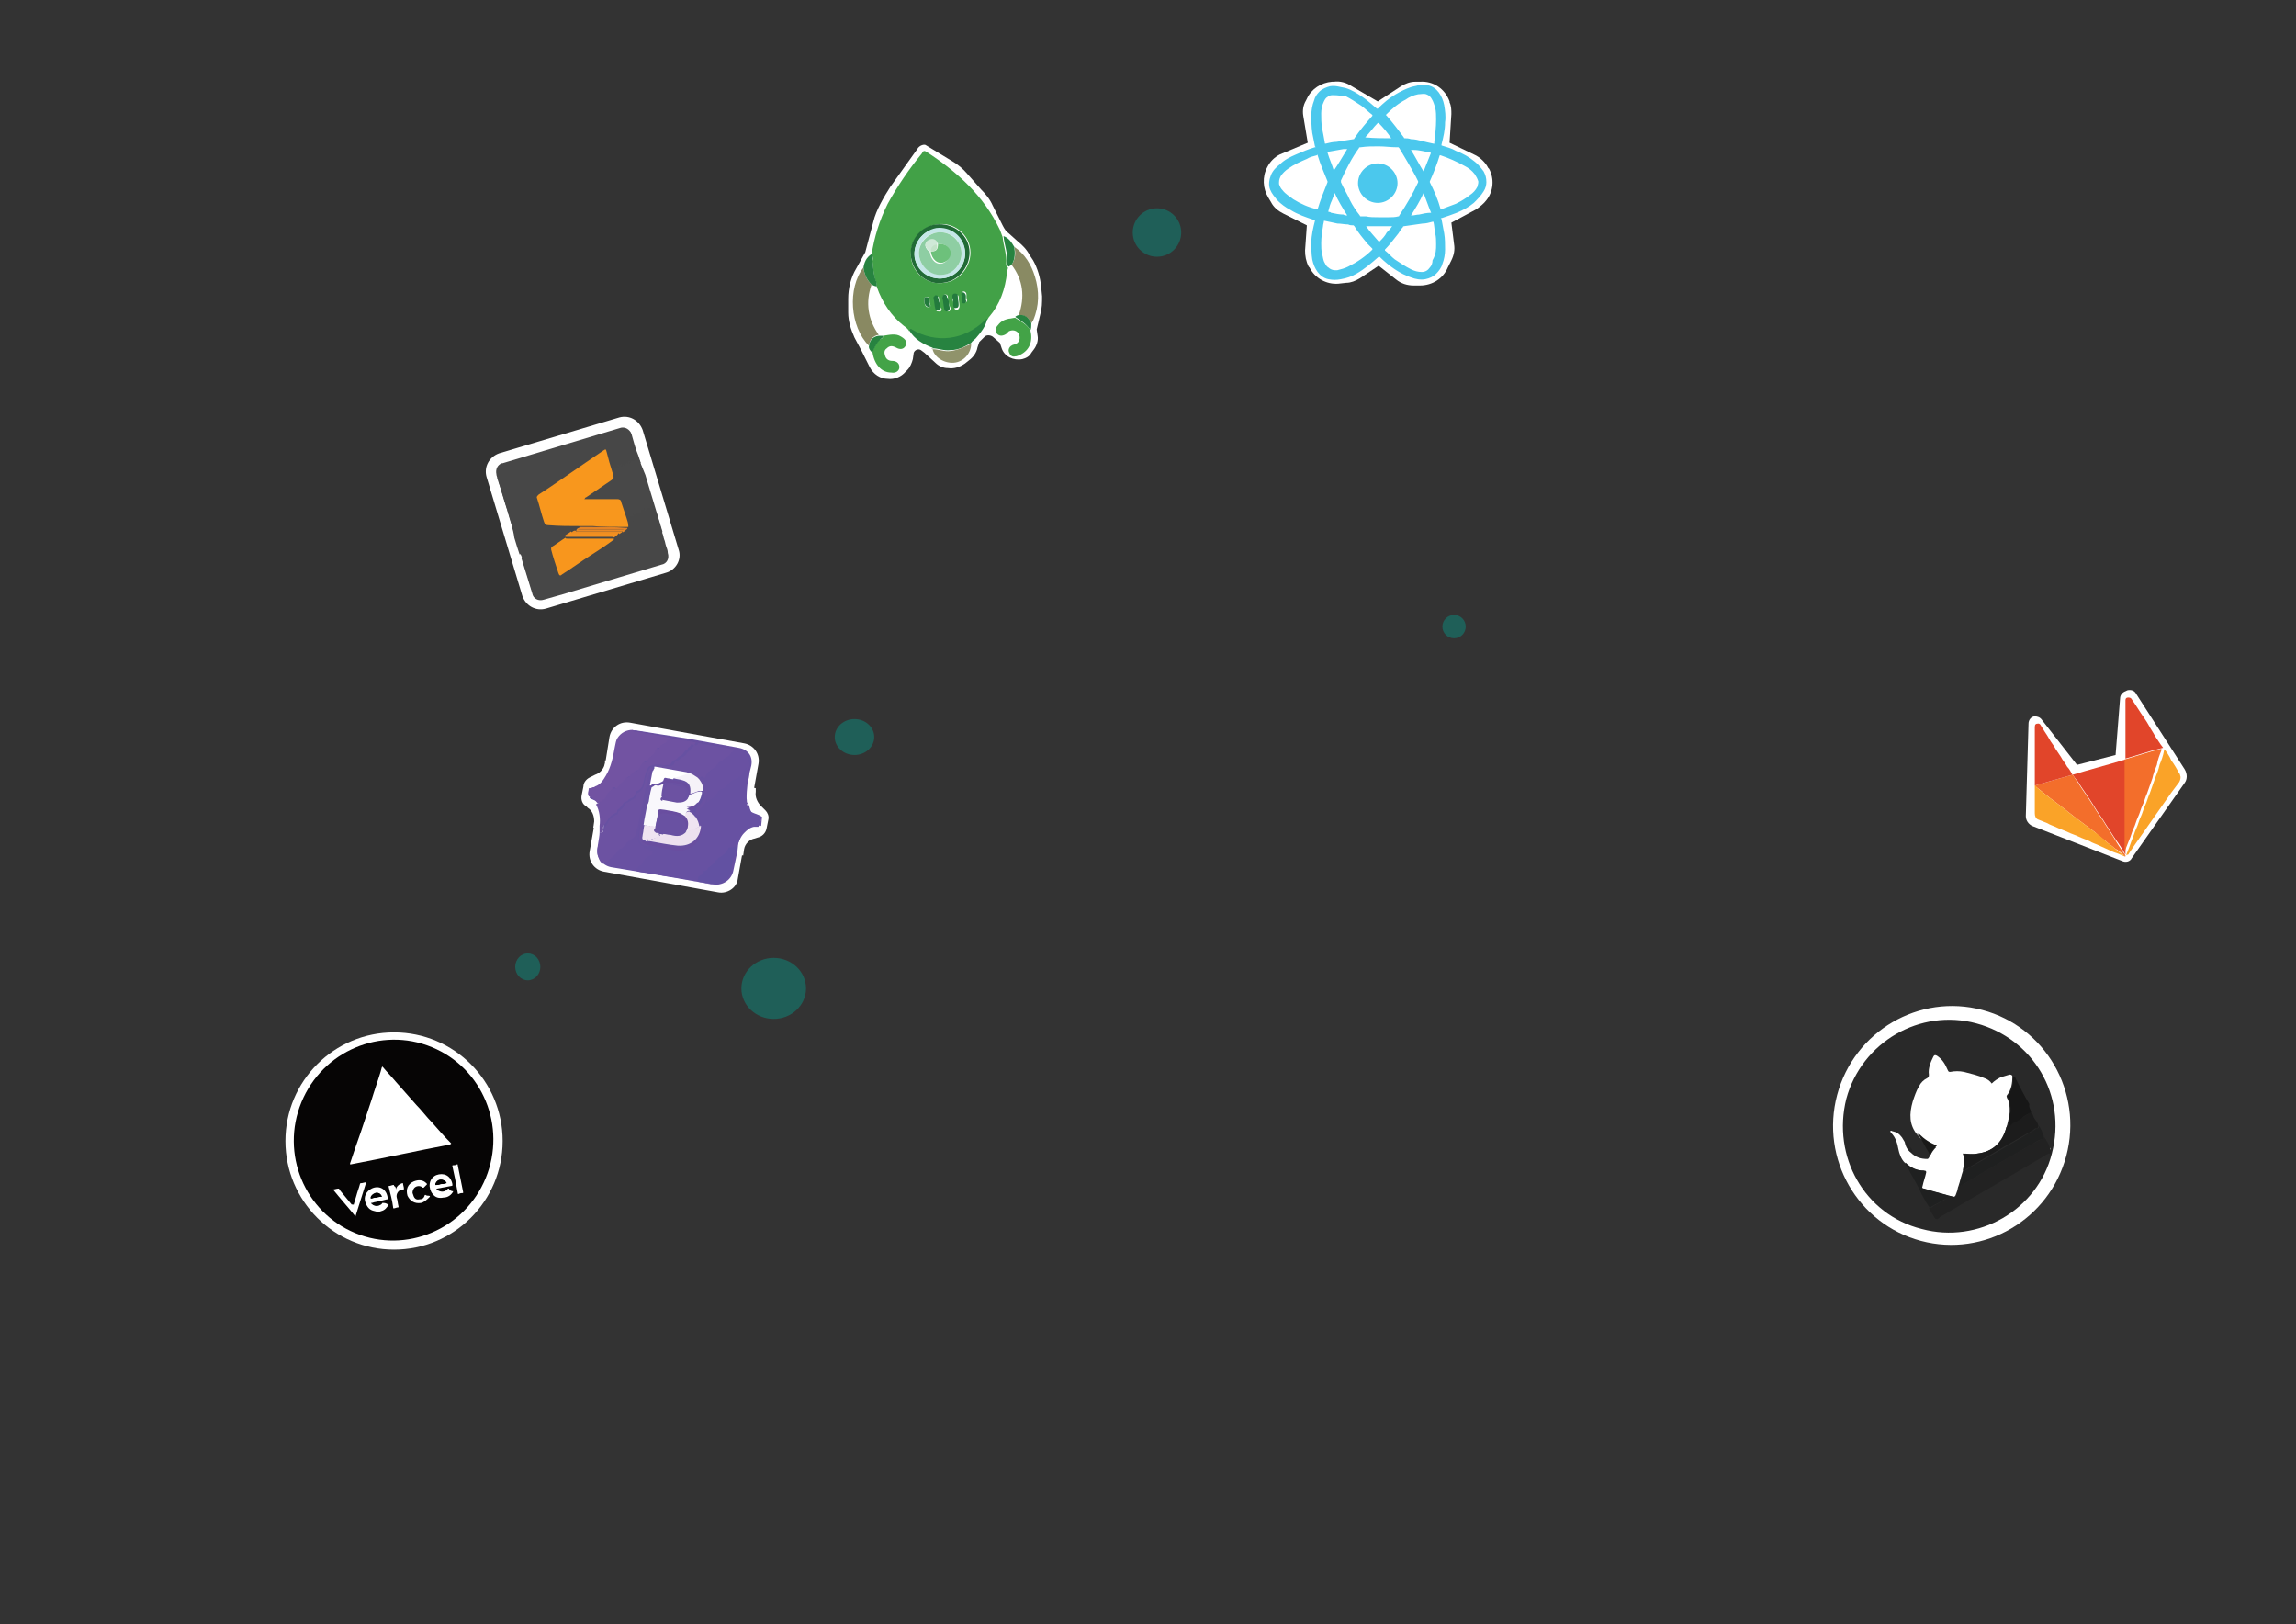 <?xml version="1.0" encoding="utf-8"?>
<!-- Generator: Adobe Illustrator 25.2.1, SVG Export Plug-In . SVG Version: 6.00 Build 0)  -->
<svg version="1.1" id="tools3" xmlns="http://www.w3.org/2000/svg" xmlns:xlink="http://www.w3.org/1999/xlink" x="0px" y="0px"
	 viewBox="0 0 255.8 180.9" style="enable-background:new 0 0 255.8 180.9;" xml:space="preserve">
<rect x="0" y="0" width="255.8" height="180.9" fill="#333333" stroke="none"/>
<style type="text/css">
	.st0{fill:#FFFFFF;}
	.st1{fill:#474747;}
	.st2{fill:#484848;}
	.st3{fill:#F8971D;}
	.st4{fill:#F8961D;}
	.st5{fill:#F39020;}
	.st6{fill:#ED8C22;}
	.st7{fill:#E48325;}
	.st8{fill:#EA8824;}
	.st9{fill:#E1452A;}
	.st10{fill:#F36E2B;}
	.st11{fill:#FAA328;}
	.st12{fill:#1F5F58;}
	.st13{fill:#292929;}
	.st14{fill:#222222;}
	.st15{fill:#1F2020;}
	.st16{fill:#1C1C1C;}
	.st17{fill:#171717;}
	.st18{fill:#191918;}
	.st19{fill:#242424;}
	.st20{fill:#060505;}
	.st21{fill:#020202;}
	.st22{fill:#42A147;}
	.st23{fill:#898A63;}
	.st24{fill:#898962;}
	.st25{fill:#278340;}
	.st26{fill:#43A347;}
	.st27{fill:#90936B;}
	.st28{fill:#216B36;}
	.st29{fill:#237A3D;}
	.st30{fill:#C5E7E8;}
	.st31{fill:#8ECEA3;}
	.st32{fill:#6DC17B;}
	.st33{fill:#CFE9D7;}
	.st34{fill:#C3E3C8;}
	.st35{fill:#4BC8ED;}
	.st36{fill:#6751A2;}
	.st37{fill:#7253A2;}
	.st38{fill:#6951A2;}
	.st39{fill:#694EA0;}
	.st40{fill:#E6D8EA;}
	.st41{fill:#6251A2;}
	.st42{fill:#EFE4F1;}
	.st43{fill:#6A51A2;}
	.st44{fill:#6F52A2;}
	.st45{fill:#6C52A2;}
	.st46{fill:#F6F2F8;}
	.st47{fill:#EDE1EF;}
	.st48{fill:#F9F8FC;}
	.st49{fill:#6351A2;}
</style>
<g>
	<path class="st0" d="M74.2,63.8l-13.4,4c-1.1,0.3-2.2-0.3-2.6-1.4l-4-13.3c-0.3-1.1,0.3-2.2,1.4-2.6l13.4-4
		c1.1-0.3,2.2,0.3,2.6,1.4l4,13.3C76,62.3,75.3,63.5,74.2,63.8z"/>
	<polygon class="st1" points="55.9,52.1 69.9,48 71.9,52.9 73.8,59.2 73.3,62.3 59.3,65.9 55.6,53.8 	"/>
	<path class="st1" d="M73,56.7c0,0.2,0.1,0.4,0.2,0.6c0.1,0.2,0.1,0.4,0.2,0.7c0.1,0.2,0.1,0.4,0.2,0.7s0.1,0.4,0.2,0.7
		c0.1,0.2,0.1,0.4,0.2,0.7c0.1,0.2,0.1,0.4,0.2,0.7c0.1,0.3,0.2,0.5,0.2,0.8c0.2,0.6-0.1,1.2-0.7,1.3c-3.7,1.1-7.3,2.2-11,3.3
		c-0.7,0.2-1.4,0.4-2.1,0.6c-0.6,0.2-1.2-0.1-1.3-0.7c-0.4-1.3-0.8-2.6-1.2-3.9c0,0,0.1-0.1,0.1-0.1c0,0-0.1,0.1,0,0.1
		c0.1,0,0.1,0,0.2,0c0,0,0.1-0.1,0.1-0.1c0-0.1,0.1,0,0.2,0c0,0,0.1,0,0.1,0.1c0,0.1,0,0.1-0.1,0.1c0,0,0,0,0,0c0,0,0,0.1,0,0.1
		c0.1,0,0.2,0,0.2-0.1c0.1-0.2,0.2-0.3,0.4-0.2c0.1,0,0.2,0,0.2-0.1c0-0.1,0.1-0.1,0.2-0.1c0.2,0.1,0.3,0,0.4-0.1c0,0,0-0.1,0.1,0
		c0.2,0.1,0.3,0.1,0.4-0.1c0.1-0.1,0.1-0.3,0.3-0.1c0,0,0.1,0,0.1,0c0.1-0.1,0.3-0.1,0.4-0.1c0,0,0,0,0.1,0c0.3,0.9,0.5,1.7,0.8,2.6
		c0.1,0.3,0.2,0.3,0.4,0.2c1.1-0.7,2.2-1.5,3.3-2.2c0.8-0.6,1.7-1.1,2.5-1.7c0.2-0.1,0.5-0.3,0.7-0.5c0.1-0.1,0.3-0.1,0.4-0.2
		c0.1-0.1,0.2-0.1,0.3-0.2c0.1-0.1,0.3-0.1,0.3-0.3c0,0,0,0,0,0c0,0,0,0,0-0.1c0-0.3-0.1-0.6-0.2-0.9c0.2,0,0.3,0,0.5-0.1
		c0,0,0.1-0.1,0.1-0.1c0.1,0.1,0.2,0,0.4,0c-0.1,0-0.2-0.1-0.2-0.2c0,0,0-0.1,0-0.1c0,0,0.1,0,0.1,0c0.1,0.3,0.2,0.1,0.3,0
		c0.1-0.1,0.1-0.1,0.2,0c0,0.1,0.1,0.1,0.1,0c0.2,0,0.2-0.2,0.3-0.3c0,0,0-0.1,0.1-0.1c0.1,0,0.1,0,0.1-0.1c0-0.1,0.1-0.1,0.1-0.1
		c0.1,0,0,0.1,0,0.1c0,0.1,0.1,0.1,0.1,0.2c0,0,0.1,0,0.1,0c0-0.1,0.1-0.1,0.1-0.3c0,0,0,0,0.1,0c0.1,0.1,0.3,0,0.3,0.2
		c0,0.1,0.1,0,0.1,0c0.1,0,0.1-0.1,0.1-0.2C72.8,56.7,72.9,56.7,73,56.7z M70.1,57.9c0,0-0.1-0.1-0.1-0.1c0,0-0.1,0,0,0.1
		C69.9,58,70,58,70.1,57.9C70.1,58,70.1,58,70.1,57.9z M60.7,61.3C60.7,61.3,60.6,61.4,60.7,61.3c0,0.1,0,0.1,0,0.1
		C60.7,61.4,60.8,61.4,60.7,61.3C60.7,61.3,60.7,61.3,60.7,61.3z"/>
	<path class="st1" d="M56.5,56.8c-0.4-1.2-0.7-2.4-1.1-3.5c0-0.2-0.1-0.3-0.1-0.5c-0.1-0.5,0.1-1,0.6-1.2c0,0,0.1,0,0.1,0
		c4.3-1.3,8.7-2.6,13-3.9c0.5-0.2,1,0,1.3,0.5c0,0.1,0.1,0.2,0.1,0.3c0.2,0.7,0.4,1.5,0.7,2.2c0.1,0.3,0.2,0.6,0.3,0.9
		c-0.2-0.1-0.4-0.1-0.5,0.1c-0.1,0.1-0.2,0-0.3,0c-0.1,0.1-0.1,0.2-0.2,0.3c0,0-0.1,0.1-0.1,0c0,0,0-0.1,0-0.1c0,0,0-0.1,0-0.1
		c0,0-0.1,0-0.1,0c0,0.1-0.1,0.1,0,0.2c0,0,0,0.1,0,0.1c0,0,0,0,0,0c0-0.1-0.1-0.1-0.1-0.1c-0.1,0-0.2,0-0.2,0.1
		c0,0.1-0.1,0.2-0.2,0.1c-0.1,0-0.1,0-0.1,0.1c0,0,0,0.1-0.1,0.1c0,0,0-0.1-0.1-0.1c0-0.1,0-0.1,0-0.1c0,0,0.1-0.1,0-0.1
		c-0.1,0-0.1,0-0.1,0.1c-0.1,0.1-0.1,0.1-0.2,0c0,0-0.1-0.1-0.1,0c0,0.1,0,0.1,0.1,0.1c0.1,0,0.1,0.1,0.1,0.2c0,0.1-0.1,0.1-0.2,0.1
		c-0.1-0.1-0.2,0-0.4,0c-0.1,0-0.2,0-0.1,0.2c0.1,0.1,0,0.1-0.1,0.1c-0.2-0.7-0.4-1.3-0.6-2c-0.1-0.3-0.2-0.4-0.4-0.2
		c-0.7,0.5-1.5,1-2.2,1.5c-1.7,1.1-3.4,2.3-5,3.4c-0.1,0.1-0.2,0.1-0.2,0.3c0,0-0.1,0-0.1,0c-0.1,0.2-0.3,0.2-0.5,0.3
		C59,56,58.9,56.1,58.7,56c0,0,0,0-0.1,0c-0.1,0.1-0.2,0.1-0.3,0c-0.1-0.1-0.1-0.1-0.2,0c0,0.1-0.1,0.2-0.2,0.1c0,0-0.1,0-0.1,0
		c0,0,0,0.1,0,0.1c0.1,0.1,0,0.2-0.1,0.2c-0.1,0-0.2,0-0.2,0.1c-0.1,0.1-0.1,0.1-0.2,0c-0.1-0.1-0.1-0.2-0.2-0.1c-0.1,0-0.1,0-0.2,0
		c0,0-0.1,0-0.1,0c0,0,0,0.1,0,0.1c0.1,0.1,0,0.2,0.1,0.3c0,0.1,0,0.1-0.1,0.1C56.7,56.7,56.6,56.7,56.5,56.8z M57.4,56.2
		C57.4,56.3,57.4,56.3,57.4,56.2c0,0.1,0,0.1,0.1,0.1C57.5,56.3,57.5,56.3,57.4,56.2C57.5,56.3,57.5,56.2,57.4,56.2z M59.1,55.8
		C59.2,55.8,59.2,55.8,59.1,55.8c0-0.1,0-0.1,0-0.1C59,55.7,59,55.7,59.1,55.8C59,55.8,59.1,55.8,59.1,55.8z M69.6,51.6
		C69.6,51.6,69.6,51.6,69.6,51.6C69.6,51.7,69.6,51.7,69.6,51.6C69.7,51.7,69.7,51.6,69.6,51.6C69.7,51.6,69.7,51.6,69.6,51.6z
		 M58.6,55.7C58.6,55.7,58.6,55.7,58.6,55.7C58.6,55.7,58.6,55.7,58.6,55.7C58.6,55.7,58.6,55.7,58.6,55.7
		C58.6,55.7,58.6,55.7,58.6,55.7z"/>
	<path class="st1" d="M56.5,56.8c0.1,0,0.2-0.1,0.3,0c0.1,0,0.1,0,0.1-0.1c0-0.1,0.1-0.2-0.1-0.3c0,0,0-0.1,0-0.1c0,0,0.1,0,0.1,0
		c0.1,0.1,0.1,0.1,0.2,0c0.1,0,0.1,0.1,0.2,0.1c0.1,0.1,0.1,0.1,0.2,0c0.1-0.1,0.1-0.1,0.2-0.1c0.1,0,0.2-0.1,0.1-0.2
		c0-0.1,0-0.1,0-0.1c0,0,0.1,0,0.1,0c0.1,0.1,0.2,0,0.2-0.1c0-0.1,0.1-0.1,0.2,0c0.1,0.1,0.2,0.1,0.3,0c0,0,0.1,0,0.1,0
		c0.2,0.1,0.3,0,0.4-0.1c0.1-0.1,0.3-0.1,0.5-0.3c0,0,0.1,0,0.1,0c0.3,0.9,0.5,1.8,0.8,2.7c0.1,0.3,0.2,0.4,0.5,0.4
		c1.2,0,2.4,0,3.6,0.1c-0.1,0.1-0.2,0.1-0.3,0.2c-0.1,0.1-0.2,0.1-0.3,0.2c-0.1,0.1-0.3,0.1-0.4,0.2c-0.2,0.1-0.5,0.3-0.7,0.5
		c-0.5,0.3-1,0.7-1.5,1c-0.1,0.1-0.1,0.2-0.1,0.3c0,0,0,0-0.1,0c-0.2-0.1-0.3,0-0.4,0.1c0,0-0.1,0-0.1,0c-0.2-0.1-0.2,0-0.3,0.1
		c-0.1,0.2-0.2,0.2-0.4,0.1c-0.1,0-0.1,0-0.1,0c-0.1,0.1-0.3,0.2-0.4,0.1c-0.1,0-0.1,0-0.2,0.1c0,0.1-0.1,0.1-0.2,0.1
		c-0.2,0-0.3,0.1-0.4,0.2c0,0.1-0.1,0.1-0.2,0.1c0,0,0,0,0-0.1c0,0,0,0,0,0c0,0,0.1,0,0.1-0.1c0,0,0-0.1-0.1-0.1c-0.1,0-0.1,0-0.2,0
		c0,0.1-0.1,0.1-0.1,0.1c0,0-0.1,0.1-0.2,0c-0.1,0,0-0.1,0-0.1c-0.1,0-0.1,0-0.1,0.1c-0.2-0.6-0.4-1.2-0.6-1.9
		C57.2,59,56.8,57.9,56.5,56.8z"/>
	<path class="st2" d="M68.2,52.5c0.1,0,0.2,0,0.1-0.1c-0.1-0.1,0-0.2,0.1-0.2c0.1,0,0.2-0.1,0.4,0c0,0,0.1,0,0.2-0.1
		c0-0.1,0-0.1-0.1-0.2c0,0-0.1,0-0.1-0.1c0,0,0.1,0,0.1,0c0.1,0.1,0.2,0,0.2,0c0,0,0-0.1,0.1-0.1c0.1,0.1,0,0.1,0,0.1
		c0,0-0.1,0.1,0,0.1c0,0,0,0.1,0.1,0.1c0,0,0.1,0,0.1-0.1c0-0.1,0.1-0.1,0.1-0.1c0.2,0.1,0.2-0.1,0.2-0.1c0-0.1,0.1-0.1,0.2-0.1
		c0.1,0,0.1,0,0.1,0.1c0,0,0,0,0,0c0,0,0,0,0-0.1c0-0.1,0-0.1,0-0.2c0,0,0-0.1,0.1,0c0,0,0,0.1,0,0.1c0,0,0,0.1,0,0.1
		c0,0,0.1,0,0.1,0c0.1-0.1,0.1-0.2,0.2-0.3c0.1,0,0.2,0.1,0.3,0c0.2-0.1,0.3-0.1,0.5-0.1c0.4,1.2,0.7,2.3,1.1,3.5
		c0.2,0.6,0.3,1.1,0.5,1.7c-0.1,0-0.2,0-0.1,0.2c0,0.1,0,0.1-0.1,0.2c0,0-0.1,0-0.1,0c0-0.2-0.2-0.2-0.3-0.2c0,0-0.1,0-0.1,0
		c0,0.1-0.1,0.1-0.1,0.3c0,0,0,0.1-0.1,0c0,0-0.1-0.1-0.1-0.2c0,0,0-0.1,0-0.1c-0.1,0-0.1,0-0.1,0.1c0,0.1,0,0.1-0.1,0.1
		c-0.1,0-0.1,0.1-0.1,0.1c-0.1,0.1-0.1,0.3-0.3,0.3c-0.1,0-0.1,0-0.1,0c0-0.1-0.1-0.1-0.2,0c-0.1,0.1-0.2,0.3-0.3,0c0,0,0,0-0.1,0
		c0,0,0,0,0,0.1c0,0.1,0,0.1,0.2,0.2c-0.2,0-0.3,0.1-0.4,0c0,0-0.1,0-0.1,0.1c-0.1,0.1-0.3,0.2-0.5,0.1c-0.2-0.6-0.4-1.2-0.6-1.8
		c-0.1-0.2-0.2-0.3-0.4-0.3c-0.8,0-1.7,0-2.5,0c-0.4,0-0.8,0-1.2,0c0.1-0.1,0.2-0.1,0.2-0.2c0.9-0.6,1.9-1.3,2.8-1.9
		c0.3-0.2,0.3-0.3,0.2-0.6C68.3,52.8,68.2,52.7,68.2,52.5z"/>
	<path class="st3" d="M68.2,52.5c0,0.1,0.1,0.2,0.1,0.4c0.1,0.3,0.1,0.4-0.2,0.6c-0.9,0.6-1.9,1.3-2.8,1.9c-0.1,0-0.1,0.1-0.2,0.2
		c0.4,0,0.8,0,1.2,0c0.8,0,1.7,0,2.5,0c0.2,0,0.4,0.1,0.4,0.3c0.2,0.6,0.4,1.2,0.6,1.8c0.1,0.3,0.2,0.6,0.2,0.9c0,0,0,0,0,0.1
		c0,0,0,0,0,0c-0.1,0-0.1,0-0.2,0c-1.3,0-2.6,0-3.8-0.1c-0.4,0-0.9,0-1.3,0c-1.2,0-2.4,0-3.6-0.1c-0.3,0-0.4-0.1-0.5-0.4
		c-0.3-0.9-0.5-1.8-0.8-2.7c0-0.1,0.1-0.2,0.2-0.3c1.7-1.1,3.4-2.3,5-3.4c0.7-0.5,1.5-1,2.2-1.5c0.3-0.2,0.3-0.2,0.4,0.2
		C67.8,51.2,68,51.9,68.2,52.5z"/>
	<path class="st4" d="M61.4,61.2c0-0.1,0-0.3,0.1-0.3c0.5-0.3,1-0.7,1.5-1c0,0.1,0.1,0.1,0.2,0.1c0.3,0,0.6,0,0.9,0
		c0.4,0,0.8,0,1.2,0c0.3,0,0.6,0,1,0c0.7,0,1.3,0,2,0c0.1,0,0.1,0,0.1,0.1c-0.8,0.6-1.7,1.2-2.5,1.7c-1.1,0.7-2.2,1.5-3.3,2.2
		c-0.2,0.2-0.3,0.1-0.4-0.2C61.9,62.9,61.6,62,61.4,61.2z"/>
	<path class="st5" d="M68.3,59.9c0-0.1-0.1-0.1-0.1-0.1c-0.7,0-1.3,0-2,0c-0.3,0-0.6,0-1,0c-0.4,0-0.8,0-1.2,0c-0.3,0-0.6,0-0.9,0
		c-0.1,0-0.1,0-0.2-0.1c0.2-0.2,0.5-0.3,0.7-0.5c0.1,0.1,0.1,0.1,0.2,0.1c0.5,0,0.9,0,1.4,0c0.6,0,1.3,0,1.9,0c0.5,0,1.1,0,1.6,0
		c0.1,0,0.1,0,0.2,0.1C68.8,59.6,68.6,59.8,68.3,59.9z"/>
	<path class="st6" d="M69,59.5c0-0.1-0.1-0.1-0.2-0.1c-0.5,0-1.1,0-1.6,0c-0.6,0-1.3,0-1.9,0c-0.5,0-0.9,0-1.4,0
		c-0.1,0-0.2,0-0.2-0.1c0.1-0.1,0.2-0.2,0.4-0.2c0,0,0.1,0.1,0.1,0.1c0.2,0,0.5,0,0.7,0c1.4,0,2.9,0,4.3,0c0.1,0,0.1,0,0.1,0.1
		C69.3,59.3,69.1,59.4,69,59.5z"/>
	<path class="st7" d="M64.6,58.7c0.4,0,0.9,0,1.3,0c1.3,0,2.6,0,3.8,0.1c0.1,0,0.1,0,0.2,0c0,0.2-0.2,0.2-0.3,0.3
		c-0.1-0.1-0.2-0.1-0.2-0.1c-0.4,0-0.9,0-1.3,0c-0.8,0-1.6,0-2.4,0c-0.4,0-0.8,0-1.2,0c-0.1,0-0.1,0-0.2-0.1
		C64.4,58.8,64.6,58.8,64.6,58.7z"/>
	<path class="st8" d="M64.4,58.9c0,0.1,0.1,0.1,0.2,0.1c0.4,0,0.8,0,1.2,0c0.8,0,1.6,0,2.4,0c0.4,0,0.9,0,1.3,0c0.1,0,0.2,0,0.2,0.1
		c-0.1,0.1-0.2,0.1-0.3,0.2c0-0.1-0.1-0.1-0.1-0.1c-1.4,0-2.9,0-4.3,0c-0.2,0-0.5,0-0.7,0c-0.1,0-0.1,0-0.1-0.1
		C64.2,59,64.3,58.9,64.4,58.9z"/>
	<path class="st2" d="M70.1,57.9C70.1,58,70.1,58,70.1,57.9C70,58,69.9,58,69.9,58c0,0,0-0.1,0-0.1C70,57.9,70.1,57.9,70.1,57.9z"/>
	<path class="st1" d="M60.7,61.3C60.7,61.3,60.7,61.3,60.7,61.3c0.1,0.1,0.1,0.1,0,0.1C60.7,61.4,60.7,61.4,60.7,61.3
		C60.6,61.4,60.7,61.3,60.7,61.3z"/>
	<path class="st7" d="M70,58.7C70,58.7,70,58.6,70,58.7C70,58.6,70,58.7,70,58.7z"/>
	<path class="st1" d="M57.4,56.2C57.5,56.2,57.5,56.3,57.4,56.2c0.1,0.1,0.1,0.1,0.1,0.1C57.5,56.4,57.4,56.4,57.4,56.2
		C57.4,56.3,57.4,56.3,57.4,56.2z"/>
	<path class="st1" d="M59.1,55.8C59.1,55.8,59,55.8,59.1,55.8c-0.1-0.1-0.1-0.1,0-0.1C59.1,55.7,59.1,55.7,59.1,55.8
		C59.2,55.8,59.2,55.8,59.1,55.8z"/>
	<path class="st2" d="M69.6,51.6C69.7,51.6,69.7,51.6,69.6,51.6C69.7,51.6,69.7,51.7,69.6,51.6C69.6,51.7,69.6,51.7,69.6,51.6
		C69.6,51.6,69.6,51.6,69.6,51.6z"/>
	<path class="st1" d="M58.6,55.7C58.6,55.7,58.6,55.7,58.6,55.7C58.6,55.7,58.6,55.7,58.6,55.7C58.6,55.7,58.6,55.7,58.6,55.7
		C58.6,55.7,58.6,55.7,58.6,55.7z"/>
</g>
<g>
	<path class="st0" d="M231.4,85.2l4.3-1.1l0.5-6.3c0-0.4,0.3-0.7,0.6-0.8l0.2-0.1c0.4-0.1,0.8,0,1,0.4l5.4,8.4
		c0.3,0.5,0.3,1.1,0,1.5l-5.9,8.4c-0.2,0.4-0.7,0.5-1.1,0.3l-10-3.9c-0.4-0.2-0.7-0.6-0.7-1.1l0.3-10.3c0-0.4,0.3-0.8,0.7-0.8l0,0
		c0.3,0,0.6,0.1,0.8,0.4L231.4,85.2z"/>
	<path class="st9" d="M230.9,86.3c2-0.6,3.9-1.1,5.9-1.7c0,0,0,0,0,0c0,0,0,0.1,0,0.1c0,0.6,0,1.3,0,1.9c0,0.8,0,1.6,0,2.3
		c0,1.2,0,2.5,0,3.7c0,0.9,0,1.8,0,2.7c0,0,0,0.1,0,0.1c0,0,0,0,0,0c0,0,0,0,0-0.1c0,0,0-0.1,0-0.1c-0.4-0.7-0.8-1.3-1.3-2
		c-0.3-0.5-0.6-0.9-0.9-1.4c-0.4-0.7-0.9-1.3-1.3-2c-0.6-1-1.3-1.9-1.9-2.9C231.2,86.8,231.1,86.5,230.9,86.3z"/>
	<path class="st10" d="M236.7,95.4c0,0,0-0.1,0-0.1c0-0.9,0-1.8,0-2.7c0-1.2,0-2.5,0-3.7c0-0.8,0-1.6,0-2.3c0-0.6,0-1.3,0-1.9
		c0,0,0-0.1,0-0.1c0,0,0,0,0,0c1-0.3,2-0.6,3-0.9c0.4-0.1,0.8-0.2,1.1-0.3c0,0.1,0,0.1,0,0.2c-0.2,0.5-0.4,1-0.5,1.6
		c-0.2,0.5-0.4,1-0.5,1.5c-0.2,0.6-0.4,1.1-0.6,1.7c-0.2,0.4-0.3,0.9-0.5,1.3c-0.2,0.4-0.3,0.9-0.5,1.3c-0.2,0.4-0.3,0.9-0.5,1.3
		c-0.2,0.4-0.3,0.9-0.5,1.3c-0.2,0.5-0.4,1-0.6,1.6c0,0,0,0.1,0,0.1c0,0,0,0,0,0C236.8,95.3,236.8,95.3,236.7,95.4
		C236.8,95.4,236.8,95.4,236.7,95.4z"/>
	<path class="st10" d="M230.9,86.3c0.2,0.2,0.3,0.5,0.5,0.7c0.6,1,1.3,1.9,1.9,2.9c0.4,0.7,0.9,1.3,1.3,2c0.3,0.5,0.6,0.9,0.9,1.4
		c0.4,0.7,0.8,1.3,1.3,2c0,0,0,0.1,0,0.1c0,0,0,0-0.1,0c0,0,0,0,0,0c0,0,0-0.1,0-0.1c-0.4-0.3-0.7-0.6-1.1-0.8
		c-0.3-0.3-0.7-0.5-1-0.8c-0.4-0.3-0.8-0.6-1.2-1c-0.4-0.3-0.8-0.6-1.2-0.9c-0.4-0.3-0.8-0.6-1.2-0.9c-0.5-0.4-0.9-0.7-1.4-1.1
		c-0.4-0.3-0.8-0.6-1.2-0.9c-0.5-0.4-1-0.8-1.5-1.2c-0.1-0.1-0.1-0.1-0.2-0.2c0,0,0,0,0,0C228.1,87.1,229.5,86.7,230.9,86.3
		L230.9,86.3z"/>
	<path class="st11" d="M226.7,87.5c0.1,0,0.2,0.1,0.2,0.2c0.5,0.4,1,0.8,1.5,1.2c0.4,0.3,0.8,0.6,1.2,0.9c0.5,0.4,0.9,0.7,1.4,1.1
		c0.4,0.3,0.8,0.6,1.2,0.9c0.4,0.3,0.8,0.6,1.2,0.9c0.4,0.3,0.8,0.6,1.2,1c0.3,0.3,0.7,0.5,1,0.8c0.4,0.3,0.7,0.6,1.1,0.8
		c0,0,0,0,0,0.1c-0.2-0.1-0.5-0.2-0.7-0.3c-0.3-0.1-0.6-0.2-1-0.4c-0.4-0.2-0.7-0.3-1.1-0.5c-0.4-0.2-0.8-0.3-1.1-0.5
		c-0.4-0.2-0.8-0.3-1.2-0.5c-0.4-0.2-0.8-0.3-1.2-0.5c-0.4-0.2-0.8-0.3-1.2-0.5c-0.4-0.2-0.8-0.3-1.1-0.5c-0.3-0.1-0.7-0.3-1-0.4
		c-0.3-0.1-0.4-0.4-0.4-0.7c0-0.5,0-1,0-1.5c0-0.5,0-1,0-1.5C226.7,87.7,226.7,87.6,226.7,87.5z"/>
	<path class="st11" d="M236.9,95.3c0,0,0-0.1,0-0.1c0.2-0.5,0.4-1,0.6-1.6c0.2-0.4,0.3-0.9,0.5-1.3c0.2-0.4,0.3-0.9,0.5-1.3
		c0.2-0.4,0.3-0.9,0.5-1.3c0.2-0.4,0.3-0.9,0.5-1.3c0.2-0.6,0.4-1.1,0.6-1.7c0.2-0.5,0.4-1,0.5-1.5c0.2-0.5,0.4-1,0.5-1.6
		c0-0.1,0.1-0.1,0-0.2c0,0,0,0,0,0c0.3,0.4,0.6,0.8,0.8,1.3c0.3,0.4,0.6,0.9,0.8,1.3c0.1,0.1,0.2,0.3,0.2,0.4c0.1,0.2,0,0.5-0.1,0.7
		c-0.3,0.4-0.6,0.8-0.9,1.2c-0.2,0.3-0.5,0.7-0.7,1c-0.2,0.3-0.5,0.7-0.7,1c-0.2,0.3-0.5,0.7-0.7,1c-0.2,0.3-0.5,0.7-0.7,1
		c-0.2,0.3-0.5,0.7-0.7,1c-0.2,0.3-0.5,0.7-0.7,1c-0.2,0.3-0.4,0.6-0.6,0.9C236.9,95.2,236.9,95.3,236.9,95.3z"/>
	<path class="st9" d="M241,83.3C241,83.4,241,83.4,241,83.3c-0.4,0.1-0.8,0.2-1.2,0.3c-1,0.3-2,0.6-3,0.9c0-0.2,0-0.3,0-0.5
		c0-0.5,0-0.9,0-1.4c0-0.4,0-0.8,0-1.2c0-0.7,0-1.4,0-2c0-0.4,0-0.8,0-1.2c0-0.1,0-0.1,0-0.2c0-0.2,0.1-0.3,0.3-0.3
		c0.1,0,0.3,0,0.4,0.2c0.5,0.7,0.9,1.4,1.4,2.1c0.2,0.3,0.4,0.6,0.5,0.8c0.2,0.4,0.5,0.8,0.7,1.2c0.2,0.3,0.4,0.6,0.6,0.9
		C240.8,83,240.9,83.2,241,83.3z"/>
	<path class="st9" d="M230.9,86.3c-1.4,0.4-2.8,0.8-4.2,1.2c0-0.2,0-0.3,0-0.5c0-0.3,0-0.6,0-0.9c0-0.7,0-1.4,0-2.1
		c0-0.4,0-0.8,0-1.2c0-0.6,0-1.2,0-1.8c0-0.3,0.1-0.4,0.4-0.4c0.1,0,0.2,0.1,0.2,0.1c0.2,0.3,0.3,0.5,0.5,0.8
		c0.2,0.3,0.4,0.6,0.5,0.8c0.2,0.4,0.5,0.7,0.7,1.1c0.2,0.3,0.4,0.6,0.6,0.9c0.2,0.4,0.5,0.7,0.7,1.1
		C230.6,85.7,230.7,86,230.9,86.3z"/>
	<path class="st11" d="M236.7,95.4C236.7,95.3,236.7,95.3,236.7,95.4C236.7,95.4,236.7,95.4,236.7,95.4
		C236.7,95.4,236.7,95.4,236.7,95.4z"/>
	<path class="st11" d="M236.8,95.4C236.8,95.3,236.8,95.3,236.8,95.4C236.8,95.3,236.8,95.3,236.8,95.4z"/>
</g>
<ellipse class="st12" cx="95.2" cy="82.1" rx="2.2" ry="2"/>
<ellipse class="st12" cx="86.2" cy="110.1" rx="3.6" ry="3.4"/>
<ellipse class="st12" cx="58.8" cy="107.7" rx="1.4" ry="1.5"/>
<circle class="st12" cx="162" cy="69.8" r="1.3"/>
<circle class="st12" cx="128.9" cy="25.9" r="2.7"/>
<g>
	
		<ellipse transform="matrix(0.257 -0.967 0.967 0.257 40.237 303.243)" class="st0" cx="217.3" cy="125.5" rx="13.3" ry="13.2"/>
	<ellipse class="st13" cx="218.5" cy="126.3" rx="10" ry="9.9"/>
	<path class="st13" d="M205.7,122.4c1.7-6.3,8.2-10.1,14.5-8.4c6.3,1.7,10.1,8,8.4,14.5c-1.6,6.3-8.2,10.1-14.5,8.4
		C207.7,135.3,204.1,128.8,205.7,122.4z M213.7,126.3C213.7,126.3,213.8,126.3,213.7,126.3c-0.1,0.1,0,0.2,0,0.3
		c0.4,0.6,0.7,1.3,1.1,1.9c0.1,0.1,0.1,0.2,0.2,0.2c0,0.1,0,0.3-0.3,0.3c-0.7,0-1.3-0.2-1.8-0.7c0.2-0.4-0.2-0.5-0.3-0.8
		c-0.1-0.1-0.1-0.4-0.4-0.5c-0.1-0.2-0.2-0.4-0.3-0.5c-0.2-0.4-0.6-0.6-1.1-0.7c-0.1,0-0.2-0.1-0.2,0c-0.1,0.1,0,0.2,0.1,0.2
		c0.5,0.5,0.6,1.2,0.8,1.8c0.1,0.6,0.3,1.1,0.7,1.5c-0.2,0.2,0.1,0.3,0.2,0.5c0.4,0.8,0.9,1.6,1.3,2.4c0.4,0.7,0.7,1.4,1.1,2
		c0.1,0.4,0.4,0.7,0.6,1.1c0.1,0.2,0.3,0.2,0.5,0.1c0.2-0.2,0.4-0.3,0.6-0.4c3.7-2.2,7.4-4.3,11.1-6.5c0.2-0.1,0.4-0.2,0.6-0.3
		c0.2,0,0.3-0.2,0.2-0.3c-0.2-0.6-0.4-1.1-0.8-1.6c-0.2-0.4-0.4-0.8-0.6-1.2c-0.1-0.3-0.3-0.6-0.4-0.9c-0.1-0.2-0.1-0.5-0.4-0.6
		c-0.1-0.3-0.3-0.6-0.4-0.9c-0.5-1-1-2-1.6-3c0-0.1-0.1-0.1-0.2-0.1c0-0.2-0.1-0.2-0.3-0.2c-0.4,0-0.7,0.1-1,0.3
		c-0.4,0.2-0.7,0.4-1,0.7c-0.2-0.3-0.5-0.4-0.8-0.6c-0.7-0.3-1.5-0.5-2.3-0.7c-0.5-0.1-1-0.2-1.5,0c-0.2,0.1-0.3,0-0.3-0.2
		c-0.2-0.6-0.6-1.2-1.2-1.6c-0.2-0.1-0.3-0.1-0.4,0.1c-0.4,0.6-0.6,1.2-0.5,2c0,0.2,0,0.3-0.2,0.4c-0.4,0.2-0.7,0.5-0.9,0.9
		c-0.3,0.5-0.5,1.1-0.7,1.7c-0.4,1.3-0.3,2.5,0.5,3.7C213.6,126.3,213.6,126.4,213.7,126.3z"/>
	<path class="st0" d="M212.2,129.5c-0.4-0.4-0.6-1-0.7-1.5c-0.1-0.6-0.3-1.3-0.8-1.8c-0.1-0.1-0.1-0.2-0.1-0.2c0.1-0.1,0.2,0,0.2,0
		c0.5,0.1,0.8,0.3,1.1,0.7c0.1,0.2,0.2,0.3,0.3,0.5c0.1,0.5,0.3,0.9,0.7,1.2c0.5,0.5,1.1,0.7,1.8,0.7c0.2,0,0.2-0.2,0.3-0.3
		c0.2-0.4,0.4-0.7,0.7-1c-0.8-0.3-1.5-0.7-2-1.3c0,0,0,0,0,0c0,0-0.1-0.1-0.1-0.1c-0.9-1.1-0.9-2.3-0.5-3.7c0.2-0.6,0.4-1.2,0.7-1.7
		c0.2-0.4,0.5-0.7,0.9-0.9c0.2-0.1,0.2-0.2,0.2-0.4c-0.1-0.7,0.2-1.4,0.5-2c0.1-0.2,0.2-0.2,0.4-0.1c0.6,0.4,0.9,0.9,1.2,1.6
		c0.1,0.2,0.1,0.2,0.3,0.2c0.5-0.1,1-0.1,1.5,0c0.8,0.2,1.6,0.4,2.3,0.7c0.3,0.1,0.6,0.3,0.8,0.6c0.3-0.3,0.6-0.5,1-0.7
		c0.3-0.1,0.7-0.2,1-0.3c0.2,0,0.3,0.1,0.3,0.2c0,0.7-0.1,1.5-0.6,2.1c-0.1,0.1,0,0.2,0,0.3c0.3,0.5,0.3,1,0.3,1.5
		c0,0.5-0.2,1.1-0.3,1.6c0,0.1-0.1,0.2-0.1,0.3c-0.5,1.6-1.5,2.6-3.2,2.8c-0.5,0.1-1,0-1.6,0c0.2,0.6,0.1,1.2,0,1.9
		c-0.2,0.6-0.3,1.1-0.5,1.7c-0.1,0.2-0.1,0.5-0.2,0.7c-0.2,0.6-0.2,0.6-0.8,0.4c0,0-0.1,0-0.1,0c-1-0.3-1.9-0.5-2.9-0.8
		c-0.2,0-0.2-0.1-0.2-0.3c0.1-0.5,0.3-1,0.4-1.5c0-0.2,0-0.2-0.2-0.2C213.5,130.4,212.8,130.1,212.2,129.5z"/>
	<path class="st14" d="M217.2,133.2C217.2,133.2,217.3,133.2,217.2,133.2c0.7,0.2,0.7,0.2,0.9-0.4c0.1-0.2,0.1-0.5,0.2-0.7
		c0.1,0,0.2,0,0.3-0.1c1.1-0.6,2.1-1.3,3.2-1.9c1.5-0.9,3-1.7,4.5-2.6c0.4-0.2,0.8-0.5,1.2-0.6c0.1,0,0.2-0.2,0.2-0.3
		c0.4,0.5,0.6,1,0.8,1.6c0.1,0.2,0,0.3-0.2,0.3c-0.2,0-0.4,0.2-0.6,0.3c-3.7,2.2-7.4,4.3-11.1,6.5c-0.2,0.1-0.4,0.2-0.6,0.4
		c-0.2,0.2-0.4,0.1-0.5-0.1c-0.2-0.4-0.5-0.7-0.6-1.1c0.1,0.1,0.2,0,0.3,0c0.4-0.3,0.9-0.5,1.4-0.8
		C216.8,133.5,217,133.4,217.2,133.2z"/>
	<path class="st15" d="M227.7,126.6c0,0.1-0.1,0.3-0.2,0.3c-0.5,0.1-0.8,0.4-1.2,0.6c-1.5,0.9-3,1.7-4.5,2.6
		c-1.1,0.6-2.1,1.3-3.2,1.9c-0.1,0.1-0.2,0.1-0.3,0.1c0.1-0.6,0.3-1.2,0.5-1.7c0.2,0,0.3-0.1,0.4-0.2c2.5-1.4,4.9-2.8,7.4-4.3
		c0.1-0.1,0.2-0.1,0.3-0.2c0.2,0,0.3-0.1,0.3-0.3C227.3,125.7,227.6,126.1,227.7,126.6z"/>
	<path class="st16" d="M227.1,125.4c0,0.2-0.1,0.3-0.3,0.3c-0.1,0-0.2,0.1-0.3,0.2c-2.5,1.4-4.9,2.8-7.4,4.3
		c-0.1,0.1-0.2,0.2-0.4,0.2c0.1-0.6,0.2-1.2,0-1.9c0.5,0.1,1.1,0.1,1.6,0c1.7-0.2,2.8-1.2,3.2-2.8c0-0.1,0.1-0.2,0.1-0.3
		c0.4,0,0.5-0.3,0.8-0.4c0.2-0.1,0.4-0.2,0.7-0.4c0.4-0.2,0.7-0.5,1.1-0.7c0.3,0.1,0.3,0.4,0.4,0.6C226.8,124.8,227,125,227.1,125.4
		z"/>
	<path class="st17" d="M226.3,123.9c-0.4,0.2-0.8,0.4-1.1,0.7c-0.2,0.1-0.4,0.3-0.7,0.4c-0.3,0.1-0.5,0.5-0.8,0.4
		c0.1-0.5,0.2-1.1,0.3-1.6c0-0.5,0-1-0.3-1.5c-0.1-0.1-0.1-0.2,0-0.3c0.5-0.6,0.6-1.3,0.6-2.1c0.1,0,0.1,0.1,0.2,0.1
		c0.5,1,1,2,1.6,3C226,123.3,226.2,123.5,226.3,123.9z"/>
	<path class="st15" d="M217.2,133.2c-0.1,0.2-0.4,0.3-0.6,0.4c-0.4,0.3-0.9,0.5-1.4,0.8c-0.1,0.1-0.2,0.1-0.3,0
		c-0.4-0.6-0.8-1.3-1.1-2c-0.4-0.8-0.9-1.6-1.3-2.4c-0.1-0.2-0.3-0.2-0.2-0.5c0.6,0.6,1.3,0.9,2.1,0.9c0.2,0,0.2,0.1,0.2,0.2
		c-0.1,0.5-0.3,1-0.4,1.5c-0.1,0.2,0,0.3,0.2,0.3C215.3,132.7,216.2,132.9,217.2,133.2z"/>
	<path class="st18" d="M213.8,126.3c0.6,0.6,1.2,1,2,1.3c-0.3,0.3-0.6,0.6-0.7,1c-0.1,0-0.2-0.1-0.2-0.2c-0.4-0.6-0.7-1.3-1.1-1.9
		C213.7,126.5,213.6,126.4,213.8,126.3z"/>
	<path class="st19" d="M213,128.4c-0.4-0.3-0.6-0.7-0.7-1.2c0.2,0,0.3,0.3,0.4,0.5C212.8,127.8,213.2,128,213,128.4z"/>
	<path class="st18" d="M213.6,126.2c0,0,0.1,0.1,0.1,0.1C213.6,126.4,213.6,126.3,213.6,126.2z"/>
</g>
<g>
	<circle class="st0" cx="43.9" cy="127.1" r="12.1"/>
	<ellipse transform="matrix(0.38 -0.925 0.925 0.38 -90.309 119.349)" class="st20" cx="43.9" cy="127" rx="11.2" ry="11.1"/>
	<path class="st0" d="M42.6,118.8c0.5,0.6,1,1.1,1.5,1.7c0.8,0.9,1.5,1.7,2.3,2.6c0.6,0.6,1.1,1.3,1.7,1.9c0.7,0.8,1.4,1.6,2.1,2.3
		c0.1,0.1,0.1,0.1-0.1,0.2c-3.7,0.7-7.3,1.5-11,2.2c0,0-0.1,0-0.1,0c0,0,0-0.1,0-0.1c0.4-1.2,0.8-2.4,1.2-3.5
		c0.4-1.2,0.8-2.4,1.2-3.6c0.3-1,0.7-2.1,1-3.1C42.5,119.1,42.5,118.9,42.6,118.8z"/>
	<path class="st0" d="M43.3,134.2c-0.2,0.3-0.4,0.6-0.8,0.7c-0.2,0.1-0.5,0.1-0.8,0c-0.5-0.1-0.8-0.4-1-1c-0.2-0.6,0.1-1.2,0.7-1.5
		c0.8-0.4,1.7,0,1.8,1.1c0,0.1,0,0.1-0.1,0.1c-0.4,0.1-0.8,0.2-1.3,0.3c-0.1,0-0.3,0.1-0.4,0.1c-0.1,0-0.1,0,0,0.1
		c0.2,0.2,0.5,0.3,0.8,0.2c0.2-0.1,0.3-0.1,0.4-0.3c0,0,0,0,0.1,0C43,134,43.1,134.1,43.3,134.2z M41.9,133.4
		C41.9,133.4,41.9,133.4,41.9,133.4c0.2,0,0.4-0.1,0.6-0.1c0.1,0,0.1,0,0-0.1c-0.1-0.2-0.4-0.4-0.7-0.3c-0.2,0.1-0.4,0.3-0.5,0.5
		c0,0.1,0,0.1,0.1,0.1C41.6,133.4,41.8,133.4,41.9,133.4z"/>
	<path class="st0" d="M50.5,132.7c-0.2,0.4-0.6,0.7-1.1,0.7c-0.5,0.1-0.9,0-1.2-0.4c-0.5-0.6-0.5-1.7,0.4-2.1c0.8-0.3,1.6,0,1.8,1
		c0,0,0,0,0,0c0,0.2,0,0.2-0.1,0.2c-0.5,0.1-1.1,0.2-1.6,0.3c0,0-0.1,0-0.1,0c0.2,0.3,0.6,0.4,0.9,0.3c0.2-0.1,0.3-0.1,0.4-0.3
		c0,0,0.1,0,0.1,0C50.1,132.6,50.3,132.7,50.5,132.7z M49.1,131.9c0.2,0,0.4-0.1,0.6-0.1c0.1,0,0.1,0,0-0.1
		c-0.1-0.2-0.4-0.3-0.6-0.3c-0.3,0.1-0.5,0.2-0.6,0.5c0,0.1,0,0.1,0.1,0.1C48.8,132,48.9,132,49.1,131.9z"/>
	<path class="st0" d="M39.4,134.2c0.1-0.3,0.2-0.7,0.3-1c0.1-0.4,0.3-0.9,0.4-1.3c0,0,0-0.1,0.1-0.1c0.2,0,0.4-0.1,0.6-0.1
		c-0.4,1.3-0.8,2.5-1.2,3.8c-0.8-1-1.7-2-2.5-3c0.2,0,0.4-0.1,0.6-0.1c0.1,0,0.1,0,0.1,0.1c0.5,0.6,0.9,1.1,1.4,1.7
		C39.3,134.1,39.3,134.2,39.4,134.2z"/>
	<path class="st0" d="M46.9,134c-0.7,0.1-1.2-0.2-1.5-0.8c-0.2-0.7,0-1.3,0.7-1.6c0.5-0.2,1-0.2,1.4,0.2c0.1,0.1,0.1,0.1,0,0.2
		c-0.1,0.1-0.2,0.2-0.3,0.3c0,0-0.1,0-0.1,0c-0.3-0.3-0.8-0.2-1,0.1c-0.1,0.2-0.2,0.4-0.1,0.6c0.1,0.4,0.3,0.7,0.7,0.6
		c0.3,0,0.5-0.1,0.6-0.4c0-0.1,0.1-0.1,0.1-0.1c0.1,0.1,0.3,0.1,0.4,0.1c0.1,0,0.1,0.1,0.1,0.1C47.6,133.6,47.3,133.9,46.9,134z"/>
	<path class="st0" d="M44.1,132.5c0.1-0.4,0.4-0.6,0.7-0.7c0.1,0,0.1,0,0.1,0c0,0.2,0.1,0.4,0.1,0.6c0,0.1,0,0.1-0.1,0.1
		c-0.5,0-0.8,0.5-0.7,0.9c0.1,0.3,0.1,0.6,0.2,1c0,0.1,0,0.1-0.1,0.1c-0.1,0-0.3,0.1-0.4,0.1c-0.1,0-0.1,0-0.1-0.1
		c-0.1-0.8-0.3-1.5-0.5-2.3c0-0.1,0-0.1,0.1-0.1c0.1,0,0.3-0.1,0.4-0.1c0.1,0,0.1,0,0.1,0.1C44.1,132.2,44.1,132.3,44.1,132.5z"/>
	<path class="st0" d="M51.3,131.3c0.1,0.5,0.2,1,0.3,1.5c0,0.1,0,0.1-0.1,0.1c-0.1,0-0.2,0-0.4,0.1c-0.1,0-0.1,0-0.1-0.1
		c-0.1-0.5-0.2-1.1-0.3-1.6c-0.1-0.5-0.2-0.9-0.3-1.4c0-0.1,0-0.1,0.1-0.1c0.1,0,0.3,0,0.4-0.1c0.1,0,0.1,0,0.1,0.1
		C51.1,130.3,51.2,130.8,51.3,131.3z"/>
	<path class="st21" d="M41.9,133.4c-0.2,0-0.4,0.1-0.5,0.1c-0.1,0-0.1,0-0.1-0.1c0-0.2,0.2-0.4,0.5-0.5c0.4-0.1,0.6,0.1,0.7,0.3
		c0,0.1,0,0.1,0,0.1C42.3,133.3,42.1,133.3,41.9,133.4C41.9,133.4,41.9,133.4,41.9,133.4z"/>
	<path class="st21" d="M49.1,131.9c-0.2,0-0.4,0.1-0.5,0.1c-0.1,0-0.1,0-0.1-0.1c0.1-0.3,0.3-0.5,0.6-0.5c0.2,0,0.5,0.1,0.6,0.3
		c0,0.1,0,0.1,0,0.1C49.5,131.9,49.3,131.9,49.1,131.9z"/>
</g>
<g>
	<path class="st0" d="M102.2,16.6l-3,4.2c-0.7,1.1-1.6,2.6-1.9,3.9l-0.9,3.4l-1,1.8c-0.6,1-0.9,2.2-0.9,3.4l0,1.5
		c0,1,0.3,1.9,0.7,2.8l0.8,1.5l0.9,1.8c0.4,0.8,1.2,1.3,2,1.3l0,0c0.7,0.1,1.5-0.2,2-0.8l0.2-0.2c0.3-0.3,0.5-0.8,0.6-1.2l0.1-0.7
		c0.1-0.3,0.5-0.5,0.8-0.3l0.4,0.3l1.2,1.1c0.4,0.4,0.9,0.6,1.4,0.6l0,0c0.7,0.1,1.3-0.1,1.9-0.5l0.5-0.4c0.4-0.3,0.8-0.8,0.9-1.4
		l0.2-0.6l0.6-0.6c0.2-0.2,0.6-0.2,0.9,0l0.8,0.7l0.2,0.6c0.3,0.9,1.3,1.4,2.3,1.2l0,0c0.4-0.1,0.8-0.3,1-0.7l0.3-0.4
		c0.3-0.4,0.5-1,0.4-1.5l-0.1-0.7l0.4-1.7c0.2-0.7,0.2-1.3,0.2-2l-0.1-1c-0.1-1.1-0.4-2.1-0.9-3l-0.4-0.6c-0.3-0.6-0.8-1.1-1.3-1.5
		l-1-0.9c-0.3-0.2-0.5-0.5-0.7-0.9l-1.1-2.2c-0.3-0.7-0.8-1.3-1.3-1.8l-1.5-1.7c-0.5-0.6-1.1-1.1-1.8-1.5l-2.8-1.7
		C103,16,102.4,16.2,102.2,16.6z"/>
	<path class="st22" d="M97.1,28.4c0.3-2,0.9-3.9,1.8-5.7c1.1-2,2.4-3.9,3.8-5.6c0.1-0.2,0.2-0.4,0.5-0.2c3.4,2.2,6.4,4.9,8.2,8.7
		c0.1,0.3,0.2,0.5,0.3,0.8c0.1,1,0.5,2,0.4,3c0,0.1,0,0.3,0.2,0.4c0,0.2-0.1,0.3-0.1,0.5c-0.2,1.9-0.8,3.6-2,5
		c-0.1,0.1-0.1,0.2-0.2,0.3c-0.1,0-0.2,0.1-0.3,0.2c-2.3,2.2-5.4,2.6-8.1,1c-0.1-0.1-0.2-0.1-0.3,0.1c-0.1-0.2-0.3-0.4-0.6-0.6
		c-1.4-1.1-2.4-2.6-3-4.3c0-0.2,0-0.4-0.1-0.6c-0.3-0.7-0.3-1.5-0.4-2.3C97.2,28.9,97.4,28.6,97.1,28.4z M101.5,28.7
		c0.2,1.8,1.9,3.1,3.7,2.8c1.8-0.2,3.1-2,2.9-3.7c-0.2-1.8-1.9-3.1-3.7-2.8C102.5,25.3,101.3,26.9,101.5,28.7z M105.7,33.7
		c0-0.2-0.1-0.4-0.1-0.6c0-0.2-0.1-0.3-0.3-0.3c-0.2,0-0.3,0.2-0.2,0.4c0.1,0.4,0.1,0.8,0.2,1.2c0,0.2,0.1,0.3,0.3,0.3
		c0.2,0,0.3-0.1,0.3-0.4C105.8,34.1,105.7,33.9,105.7,33.7z M104.7,33.8C104.7,33.8,104.7,33.8,104.7,33.8c0-0.2-0.1-0.4-0.1-0.6
		c0-0.2-0.2-0.2-0.3-0.2c-0.2,0-0.3,0.1-0.2,0.3c0.1,0.4,0.1,0.8,0.2,1.2c0,0.2,0.2,0.2,0.4,0.2c0.2,0,0.2-0.2,0.2-0.3
		C104.7,34.2,104.7,34,104.7,33.8z M106.2,33.6C106.2,33.6,106.2,33.6,106.2,33.6c0,0.2,0,0.3,0.1,0.5c0,0.2,0,0.4,0.3,0.4
		c0.2,0,0.3-0.2,0.3-0.4c0-0.3-0.1-0.7-0.1-1c0-0.2-0.1-0.3-0.3-0.2c-0.2,0-0.3,0.1-0.3,0.3C106.1,33.2,106.1,33.4,106.2,33.6z
		 M103.6,33.7c-0.1-0.2,0.1-0.7-0.4-0.6c-0.4,0-0.2,0.3-0.2,0.5c0,0.4,0.2,0.7,0.5,0.6C103.8,34.2,103.6,33.9,103.6,33.7z
		 M107.2,33.2c0.1,0.1-0.1,0.5,0.3,0.5c0.2,0,0.3-0.2,0.2-0.4c-0.1-0.3,0.1-0.6-0.2-0.8c-0.2-0.1-0.3,0-0.3,0.2
		C107.1,32.9,107.1,33.1,107.2,33.2z"/>
	<path class="st23" d="M113.5,35.1c0.7-2,0.5-3.9-0.8-5.6c0.4-0.6,0.5-1.3,0.3-2c1.2,0.8,1.9,2,2.3,3.3c0.5,1.6,0.5,3.3-0.2,4.9
		c-0.1,0.1-0.1,0.2-0.2,0.3C114.6,35.4,114.2,35.1,113.5,35.1z"/>
	<path class="st24" d="M97.1,31.7c-0.7,2-0.4,3.9,0.8,5.6c-0.7,0.1-1,0.6-1.1,1.2c-2.1-2.1-2.4-6.4-0.6-8.7
		C96.3,30.6,96.6,31.2,97.1,31.7z"/>
	<path class="st25" d="M101.3,36.8c0.1-0.2,0.2-0.2,0.3-0.1c2.7,1.6,5.8,1.2,8.1-1c0.1-0.1,0.2-0.2,0.3-0.2
		c-0.2,0.9-0.7,1.5-1.3,2.2c-0.2,0.2-0.4,0.3-0.5,0.5c-0.7,0.4-1.4,0.8-2.3,0.8c-0.7,0.1-1.4-0.2-2-0.2c0,0,0,0,0,0
		c0-0.1,0-0.1-0.1-0.1C102.8,38.3,101.9,37.8,101.3,36.8z"/>
	<path class="st26" d="M98.4,37.4c0.7-0.1,1.4-0.3,2,0.1c0.5,0.3,0.7,0.6,0.5,1c-0.2,0.4-0.6,0.5-1.1,0.2c-0.4-0.2-0.7-0.2-1,0.1
		c-0.3,0.2-0.3,0.5-0.2,0.8c0.1,0.4,0.4,0.6,0.8,0.6c0.4,0,0.8,0.2,0.8,0.7c0,0.4-0.4,0.7-0.9,0.6c-1.1,0-1.9-0.9-2.1-2.3
		c0.2-0.5,0.4-1,0.8-1.4C98.1,37.8,98.4,37.7,98.4,37.4z"/>
	<path class="st26" d="M114.8,36.8c0.3,1.2-0.1,2.2-1.1,2.7c-0.2,0.1-0.4,0.2-0.6,0.2c-0.4,0.1-0.6-0.2-0.7-0.5
		c-0.1-0.3,0.1-0.6,0.3-0.7c0.1-0.1,0.3-0.1,0.5-0.2c0.4-0.2,0.5-0.7,0.3-1.1c-0.2-0.4-0.7-0.5-1.1-0.3c-0.1,0.1-0.2,0.2-0.3,0.3
		c-0.3,0.2-0.7,0.3-1,0c-0.3-0.3-0.2-0.7,0.1-1c0.3-0.4,0.7-0.6,1.2-0.7c0.2,0,0.5-0.1,0.7-0.1C113.7,35.8,114.4,36.1,114.8,36.8z"
		/>
	<path class="st27" d="M103.9,38.9c0.7,0,1.3,0.3,2,0.2c0.9-0.1,1.6-0.5,2.3-0.8c0,1-0.8,2-1.9,2.1
		C105.2,40.5,104.1,39.8,103.9,38.9z"/>
	<path class="st25" d="M97.1,31.7c-0.5-0.5-0.8-1.1-0.9-1.9c0.1-0.6,0.3-1.1,0.9-1.5c0.3,0.2,0.1,0.5,0.1,0.7
		c0.1,0.8,0.1,1.6,0.4,2.3c0.1,0.2,0.1,0.4,0.1,0.6C97.5,31.9,97.3,31.8,97.1,31.7z"/>
	<path class="st25" d="M113,27.5c0.1,0.7,0.1,1.4-0.3,2c-0.1,0.1-0.2,0.1-0.3,0.2c-0.2-0.1-0.2-0.2-0.2-0.4c0.1-1.1-0.3-2-0.4-3
		C112.4,26.5,112.7,27,113,27.5z"/>
	<path class="st25" d="M98.4,37.4c0,0.3-0.3,0.3-0.4,0.5c-0.4,0.4-0.6,0.9-0.8,1.4c-0.2-0.2-0.4-0.4-0.4-0.7
		c0.1-0.7,0.4-1.1,1.1-1.2C98.1,37.4,98.3,37.4,98.4,37.4z"/>
	<path class="st25" d="M114.8,36.8c-0.4-0.7-1.1-1.1-1.7-1.5c0.1-0.1,0.3-0.2,0.4-0.2c0.7-0.1,1.1,0.3,1.4,0.9
		C114.9,36.3,114.9,36.6,114.8,36.8z"/>
	<path class="st27" d="M103.8,38.8c0.1,0,0.1,0,0.1,0.1C103.8,38.9,103.8,38.8,103.8,38.8z"/>
	<path class="st28" d="M101.5,28.7c-0.3-1.8,1-3.5,2.8-3.7c1.8-0.2,3.5,1,3.7,2.8c0.2,1.7-1.1,3.5-2.9,3.7
		C103.4,31.8,101.8,30.5,101.5,28.7z M105.1,31c1.5-0.2,2.6-1.6,2.4-3.1c-0.2-1.5-1.7-2.6-3.2-2.4c-1.5,0.2-2.6,1.6-2.4,3.2
		C102.2,30.2,103.6,31.2,105.1,31z"/>
	<path class="st29" d="M105.7,33.7c0,0.2,0.1,0.4,0.1,0.6c0,0.2,0,0.3-0.3,0.4c-0.2,0-0.3-0.1-0.3-0.3c-0.1-0.4-0.1-0.8-0.2-1.2
		c0-0.2,0-0.3,0.2-0.4c0.2,0,0.3,0.1,0.3,0.3C105.7,33.3,105.7,33.5,105.7,33.7z"/>
	<path class="st29" d="M104.7,33.8c0,0.2,0,0.3,0.1,0.5c0,0.2,0,0.3-0.2,0.3c-0.2,0-0.3,0-0.4-0.2c-0.1-0.4-0.1-0.8-0.2-1.2
		c0-0.2,0.1-0.2,0.2-0.3c0.2,0,0.3,0,0.3,0.2C104.6,33.4,104.6,33.6,104.7,33.8C104.7,33.8,104.7,33.8,104.7,33.8z"/>
	<path class="st29" d="M106.2,33.6c0-0.2-0.1-0.4-0.1-0.6c0-0.2,0.1-0.3,0.3-0.3c0.2,0,0.3,0.1,0.3,0.2c0,0.3,0.1,0.7,0.1,1
		c0,0.2,0,0.4-0.3,0.4c-0.3,0.1-0.3-0.2-0.3-0.4C106.2,33.9,106.2,33.7,106.2,33.6C106.2,33.6,106.2,33.6,106.2,33.6z"/>
	<path class="st29" d="M103.6,33.7c-0.1,0.2,0.2,0.5-0.1,0.5c-0.3,0-0.5-0.3-0.5-0.6c0-0.2-0.2-0.5,0.2-0.5
		C103.7,33.1,103.5,33.5,103.6,33.7z"/>
	<path class="st29" d="M107.2,33.2c0-0.2-0.1-0.3-0.1-0.4c0-0.2,0.1-0.3,0.3-0.2c0.3,0.2,0.2,0.5,0.2,0.8c0.1,0.2,0,0.4-0.2,0.4
		C107,33.8,107.3,33.4,107.2,33.2z"/>
	<path class="st30" d="M105.1,31c-1.6,0.2-3-0.8-3.2-2.4c-0.2-1.5,0.9-2.9,2.4-3.2c1.6-0.2,3,0.9,3.2,2.4
		C107.7,29.4,106.7,30.8,105.1,31z M104.4,25.9c-1.3,0.2-2.2,1.4-2,2.6c0.2,1.3,1.4,2.2,2.7,2.1c1.3-0.2,2.2-1.4,2-2.7
		C106.9,26.6,105.8,25.7,104.4,25.9z"/>
	<path class="st31" d="M104.4,25.9c1.3-0.2,2.5,0.7,2.7,2c0.2,1.3-0.8,2.6-2,2.7c-1.3,0.2-2.5-0.8-2.7-2.1
		C102.2,27.3,103.2,26.1,104.4,25.9z M104.5,27.2c-0.2-0.4-0.5-0.6-1-0.4c-0.6,0.3-0.5,0.8,0.1,1.3c0.1,0.9,0.8,1.5,1.5,1.2
		c0.5-0.2,0.8-0.8,0.7-1.2C105.7,27.4,105.2,27.1,104.5,27.2z"/>
	<path class="st32" d="M104.5,27.2c0.7-0.1,1.2,0.2,1.4,0.8c0.1,0.5-0.2,1-0.7,1.2c-0.7,0.3-1.4-0.3-1.5-1.2c0,0,0.1,0,0.1,0
		C104.3,28,104.5,27.8,104.5,27.2L104.5,27.2z"/>
	<path class="st33" d="M103.7,28c0,0-0.1,0-0.1,0c-0.6-0.4-0.7-1-0.1-1.3c0.5-0.2,0.8,0,1,0.4c0,0,0,0,0,0
		C104.1,27.4,103.8,27.6,103.7,28z"/>
	<path class="st34" d="M103.7,28c0-0.5,0.3-0.7,0.7-0.8C104.5,27.8,104.3,28,103.7,28z"/>
</g>
<g>
	<path class="st0" d="M153.5,11.3l2.6-1.7c0.5-0.3,1-0.5,1.6-0.5l0.5,0c1.5-0.1,2.8,0.8,3.3,2.2l0,0.1c0.2,0.4,0.2,0.9,0.2,1.3
		l-0.2,3.2l2.7,1.3c0.7,0.3,1.3,0.9,1.6,1.5l0.1,0.1c0.6,1.1,0.5,2.5-0.3,3.5v0c-0.3,0.4-0.7,0.7-1.1,1l-2.8,1.5l0.3,2.4
		c0.1,0.6,0,1.2-0.3,1.8l-0.4,0.8c-0.5,1.2-1.7,2-3.1,2h-0.7c-0.7,0-1.4-0.2-2-0.7l-1.9-1.5l-2.1,1.4c-0.5,0.3-1,0.5-1.5,0.5
		l-0.9,0.1c-1.3,0.1-2.6-0.6-3.2-1.8l-0.1-0.1c-0.3-0.6-0.4-1.2-0.4-1.8l0.2-2.8l-2.6-1.3c-0.6-0.3-1.1-0.7-1.4-1.3l-0.3-0.5
		c-0.6-1-0.7-2.3-0.1-3.4l0,0c0.3-0.6,0.8-1.1,1.4-1.4l3.1-1.3l-0.5-3c-0.1-0.6,0-1.2,0.3-1.7l0.1-0.2c0.5-1.1,1.6-1.8,2.8-1.9
		l0.2,0c0.7-0.1,1.4,0.1,2,0.5L153.5,11.3z"/>
	<g>
		<path class="st35" d="M158.8,9.5c0.1,0,0.2,0,0.3,0c0.5,0.1,0.9,0.4,1.2,0.8c0.3,0.4,0.5,0.9,0.6,1.4c0.1,0.6,0.2,1.3,0.1,1.9
			c0,0.9-0.2,1.7-0.4,2.5c0,0,0,0.1,0,0.1c0.6,0.2,1.1,0.3,1.6,0.6c0.8,0.3,1.5,0.7,2.1,1.2c0.4,0.3,0.7,0.7,1,1.1
			c0.2,0.4,0.3,0.7,0.3,1.2c0,0.3-0.1,0.7-0.3,1c-0.3,0.5-0.7,0.9-1.1,1.3c-0.6,0.5-1.2,0.8-1.9,1.1c-0.5,0.2-1.1,0.4-1.7,0.6
			c-0.1,0-0.1,0,0,0.1c0.1,0.5,0.2,1.1,0.3,1.6c0.1,0.6,0.1,1.2,0.1,1.8c0,0.5-0.1,1.1-0.3,1.6c-0.1,0.4-0.4,0.8-0.7,1.1
			c-0.3,0.3-0.7,0.5-1.2,0.6c-0.5,0.1-1.1,0-1.6-0.2c-0.6-0.2-1.2-0.5-1.8-0.9c-0.6-0.4-1.2-0.9-1.7-1.4c0,0-0.1,0-0.1,0
			c-0.8,0.7-1.6,1.4-2.5,1.9c-0.5,0.3-1.1,0.5-1.7,0.6c-0.5,0.1-0.9,0.1-1.4,0c-0.5-0.1-0.9-0.4-1.2-0.8c-0.3-0.4-0.5-0.9-0.6-1.4
			c-0.1-0.6-0.1-1.2-0.1-1.9c0-0.8,0.2-1.6,0.4-2.4c0-0.1,0-0.1-0.1-0.1c-0.9-0.3-1.8-0.6-2.6-1.1c-0.6-0.3-1.1-0.7-1.5-1.1
			c-0.3-0.4-0.6-0.7-0.8-1.2c-0.2-0.5-0.1-1.1,0.1-1.6c0.2-0.5,0.6-0.9,1-1.2c0.5-0.5,1.1-0.8,1.8-1.1c0.7-0.3,1.4-0.6,2.1-0.8
			c0.1,0,0.1,0,0-0.1c-0.1-0.5-0.2-1-0.3-1.5c-0.1-0.7-0.1-1.3-0.1-2c0-0.5,0.1-1.1,0.3-1.6c0.1-0.4,0.3-0.7,0.6-1
			c0.3-0.3,0.8-0.5,1.2-0.6c0.6-0.1,1.1,0.1,1.7,0.2c0.7,0.2,1.3,0.6,1.9,1c0.6,0.4,1.1,0.9,1.6,1.3c0,0,0.1,0,0.1,0
			c0.6-0.6,1.3-1.2,2-1.6c0.5-0.3,1.1-0.6,1.7-0.8c0.3-0.1,0.5-0.1,0.8-0.2c0,0,0,0,0,0C158.5,9.5,158.6,9.5,158.8,9.5z M153.6,24.2
			c0.4,0,0.7,0,1.1,0c0.4,0,0.7,0,1.1-0.1c0,0,0.1,0,0.1-0.1c0.8-1.2,1.5-2.4,2.1-3.7c0,0,0-0.1,0-0.1c-0.1-0.2-0.2-0.4-0.3-0.6
			c-0.6-1.1-1.2-2.1-1.8-3.1c0,0-0.1-0.1-0.1-0.1c-0.1,0-0.1,0-0.2,0c-0.7,0-1.3-0.1-2-0.1c-0.7,0-1.3,0-2,0.1c-0.1,0-0.2,0-0.2,0.1
			c0,0,0,0,0,0c-0.8,1.1-1.4,2.3-2,3.6c0,0.1,0,0.1,0,0.2c0.3,0.7,0.7,1.3,1,2c0.3,0.6,0.7,1.2,1.1,1.7c0,0,0,0.1,0.1,0.1
			c0.2,0,0.4,0,0.6,0C152.6,24.2,153.1,24.2,153.6,24.2z M142.5,20.3c0,0.1,0,0.2,0,0.2c0.1,0.3,0.2,0.5,0.4,0.7
			c0.3,0.4,0.8,0.7,1.2,1c0.8,0.5,1.7,0.9,2.6,1.1c0.1,0,0.1,0,0.1,0c0.3-1,0.7-2,1.1-3c0,0,0-0.1,0-0.1c-0.4-1-0.8-1.9-1.1-2.9
			c0-0.1,0-0.1-0.1,0c-0.4,0.1-0.8,0.2-1.1,0.4c-0.7,0.3-1.4,0.6-2.1,1.1c-0.3,0.2-0.6,0.5-0.8,0.8C142.6,19.8,142.5,20,142.5,20.3z
			 M148.7,30.1c0.1,0,0.2,0,0.3,0c0.4-0.1,0.8-0.2,1.2-0.4c1-0.5,1.9-1.1,2.7-1.9c0,0,0,0,0-0.1c-0.2-0.2-0.3-0.3-0.5-0.5
			c-0.5-0.6-1.1-1.3-1.5-2c0,0-0.1-0.1-0.1-0.1c-0.2,0-0.4,0-0.6-0.1c-0.4,0-0.8-0.1-1.2-0.1c-0.5-0.1-0.9-0.2-1.4-0.3
			c0,0-0.1,0-0.1,0c0,0.2-0.1,0.4-0.1,0.6c-0.1,0.6-0.2,1.2-0.2,1.9c0,0.4,0,0.8,0.1,1.2c0.1,0.3,0.1,0.7,0.3,1
			c0.1,0.2,0.2,0.4,0.4,0.5C148.2,30,148.5,30.1,148.7,30.1z M160,27.2c0-0.4,0-0.8-0.1-1.2c-0.1-0.5-0.1-0.9-0.2-1.3c0,0,0,0-0.1,0
			c-0.4,0.1-0.7,0.2-1.1,0.2c-0.7,0.1-1.4,0.2-2.1,0.3c0,0-0.1,0-0.1,0.1c-0.2,0.2-0.3,0.4-0.5,0.7c-0.5,0.6-0.9,1.2-1.5,1.8
			c0,0,0,0.1,0,0.1c0.4,0.3,0.7,0.7,1.1,1c0.6,0.4,1.2,0.8,1.8,1.1c0.4,0.2,0.8,0.3,1.2,0.3c0.4,0,0.7-0.2,0.9-0.5
			c0.2-0.2,0.3-0.5,0.3-0.8C160,28.3,160,27.8,160,27.2z M148.6,10.6c0,0-0.1,0-0.2,0c-0.2,0-0.4,0.1-0.5,0.2
			c-0.2,0.1-0.3,0.3-0.4,0.5c-0.2,0.4-0.3,0.9-0.3,1.3c0,0.6,0,1.1,0.1,1.7c0.1,0.5,0.2,1,0.3,1.6c0,0.1,0,0.1,0.1,0.1
			c0.4-0.1,0.8-0.2,1.2-0.2c0.6-0.1,1.3-0.2,1.9-0.3c0,0,0.1,0,0.1-0.1c0.6-0.9,1.3-1.7,2-2.5c0,0,0-0.1,0-0.1
			c-0.4-0.3-0.8-0.7-1.2-1c-0.6-0.4-1.2-0.8-1.8-1.1C149.5,10.7,149.1,10.6,148.6,10.6z M160,13.3c0-0.4,0-0.9-0.1-1.3
			c-0.1-0.3-0.2-0.7-0.4-1c-0.1-0.2-0.3-0.4-0.6-0.5c-0.3-0.1-0.6,0-0.9,0c-0.5,0.1-1,0.3-1.4,0.6c-0.8,0.4-1.5,1-2.1,1.6
			c0,0-0.1,0.1-0.1,0.1c0,0,0.1,0.1,0.1,0.1c0.7,0.8,1.3,1.6,1.9,2.4c0,0,0,0.1,0.1,0.1c0.2,0,0.4,0,0.7,0.1c0.4,0,0.8,0.1,1.2,0.2
			c0.4,0.1,0.8,0.2,1.3,0.3c0,0,0.1,0,0.1,0c0-0.1,0-0.1,0-0.2C159.9,15,160,14.2,160,13.3z M164.7,20.3c0,0,0-0.1,0-0.1
			c-0.1-0.3-0.2-0.5-0.4-0.8c-0.3-0.4-0.7-0.7-1.1-0.9c-0.9-0.5-1.8-0.9-2.7-1.2c0,0,0,0-0.1,0c-0.3,1-0.7,2-1.1,2.9
			c0,0,0,0.1,0,0.1c0.5,1,0.9,1.9,1.2,3c0,0,0,0.1,0.1,0c0.5-0.2,1.1-0.4,1.6-0.6c0.6-0.3,1.1-0.6,1.6-1c0.3-0.2,0.6-0.5,0.8-0.9
			C164.6,20.7,164.7,20.5,164.7,20.3z M158.6,21.5c-0.4,0.9-0.9,1.7-1.4,2.5c0,0,0.1,0,0.1,0c0.3,0,0.5-0.1,0.8-0.1
			c0.4-0.1,0.9-0.2,1.3-0.2c0,0,0.1,0,0-0.1c-0.1-0.2-0.1-0.3-0.2-0.5C159,22.6,158.8,22,158.6,21.5z M150.1,24
			c-0.5-0.8-1-1.6-1.4-2.5c0,0,0,0,0,0c-0.1,0.3-0.2,0.5-0.3,0.8c-0.2,0.4-0.3,0.8-0.4,1.2c0,0.1,0,0.1,0,0.1c0.1,0,0.2,0,0.3,0.1
			c0.5,0.1,0.9,0.2,1.4,0.2C149.8,24,149.9,24,150.1,24z M155.1,25.2c-1,0-1.9,0-2.9,0c0,0,0,0,0,0c0.4,0.6,0.9,1.1,1.4,1.7
			c0,0,0,0,0.1,0c0.3-0.3,0.6-0.6,0.8-1C154.7,25.7,154.9,25.5,155.1,25.2z M155,15.4C155,15.4,155,15.4,155,15.4
			c-0.4-0.6-0.9-1.2-1.4-1.7c0,0,0,0-0.1,0c-0.5,0.5-0.9,1.1-1.4,1.6c0,0,0,0,0,0C153.1,15.4,154.1,15.4,155,15.4z M158.6,19.1
			C158.6,19.1,158.6,19.1,158.6,19.1c0.3-0.7,0.5-1.3,0.8-2c0,0,0,0,0-0.1c-0.6-0.1-1.3-0.3-1.9-0.3c-0.1,0-0.2,0-0.3,0
			C157.7,17.5,158.1,18.3,158.6,19.1z M150.1,16.6c0,0-0.1,0-0.1,0c-0.1,0-0.2,0-0.3,0c-0.6,0.1-1.1,0.2-1.7,0.3
			c-0.1,0-0.1,0-0.1,0.1c0.2,0.7,0.5,1.3,0.7,2c0,0,0,0,0,0C149.1,18.3,149.6,17.4,150.1,16.6z"/>
		<path class="st35" d="M153.5,22.6c-1.2,0-2.2-1-2.2-2.2c0-1.2,1-2.2,2.2-2.2c1.2,0,2.2,1,2.2,2.2
			C155.7,21.6,154.7,22.6,153.5,22.6z"/>
	</g>
</g>
<g>
	<path class="st0" d="M85.6,91.3l-0.2,1c-0.1,0.5-0.5,0.9-1,1l-0.3,0.1c-0.6,0.1-1.1,0.6-1.2,1.2l-0.1,0.7l-2.5-0.4l1.5-7.6l2.4,0.5
		l0,0.4c-0.1,0.6,0.2,1.2,0.6,1.6l0.5,0.5C85.5,90.5,85.7,90.9,85.6,91.3z"/>
	<path class="st0" d="M65,87.6l-0.2,1c-0.1,0.5,0.1,1,0.5,1.2l0.2,0.2c0.5,0.3,0.7,0.9,0.7,1.5l-0.1,0.7l2.3,0.4l1.2-7.6l-2.2-0.3
		L67.4,85c-0.1,0.6-0.5,1.1-1.1,1.3l-0.6,0.3C65.3,86.8,65,87.2,65,87.6z"/>
	<path class="st0" d="M80,99.4l-12.7-2.3c-1.1-0.2-1.8-1.2-1.6-2.3l1.8-10.2l0.4-2.5c0.2-1.1,1.2-1.8,2.3-1.6l12.7,2.3
		c1.1,0.2,1.8,1.2,1.6,2.3l-2.3,12.8C82.1,98.9,81,99.6,80,99.4z"/>
	<g>
		<path class="st36" d="M76.8,82.3l5.5,1c1.1,0.2,1.6,1,1.4,2l-0.2,0.8c0,0.2-0.1,0.8-0.2,1l-0.1,1.1c0,0.4-0.1,1,0,1.3l0.1,0.5
			c0.2,0.6,1.1,0.6,1.6,1l0,0l-0.1,1l-1.3-0.2l-0.8,0.9c-0.2,0.3-0.1,0-0.2,0.4l-0.2,0.7c-0.1,0.2-0.1,1.1-0.2,1.3L81.7,97
			c-0.2,1-1.2,1.7-2.2,1.5l-11.4-1.9c-1.1-0.2-1.8-1.3-1.5-2.3l0.6-1.5l0.1-1.7l-0.5-1.7l-0.9-0.4l-0.2-0.1l0.1-1l1.1-0.1l0.8-0.7
			l0.7-1.3l0.6-2.6l-0.1-0.5c0.3-0.9,1.2-1.5,2.2-1.3L76.8,82.3z"/>
		<path class="st36" d="M84.6,91.1C84.6,91.1,84.7,91.1,84.6,91.1c0,0.4,0,0.7-0.1,1c0,0,0,0,0,0c-0.2,0-0.3,0-0.5,0
			c-0.5,0.1-0.8,0.4-1.1,0.7c-0.4,0.4-0.6,1-0.8,1.5c-0.2,0-0.4,0.2-0.6,0.1c-0.1-0.1-0.2,0.1-0.2,0.2c-0.1,0.2-0.2,0.5-0.5,0.6
			c-0.4,0.1-0.7,0.4-0.9,0.7c-0.2,0.2-0.4,0.5-0.7,0.7c-0.2,0.1-0.3,0.5-0.6,0.4c0,0,0,0,0,0.1c0,0.2-0.1,0.2-0.2,0.3
			c-0.2,0.1-0.4,0.2-0.4,0.3c0,0.2-0.1,0.4-0.1,0.5c-1.2-0.2-2.4-0.4-3.6-0.6c0.1-0.2,0.2-0.4,0.4-0.5c0.1,0,0.2-0.1,0.2-0.2
			c0.1-0.3,0.4-0.4,0.6-0.6c0.3-0.4,0.7-0.6,1.1-0.9c0.1,0,0.1-0.1,0.1-0.2c0-0.1-0.1-0.1-0.2-0.1c-1,0.1-1.9-0.3-2.8-0.4
			c-0.5-0.1-1-0.1-1.4-0.4c-0.1-0.1-0.4-0.1-0.5-0.3c0.5,0.2,1.1,0.2,1.6,0.4c0.5,0.2,1.1,0.2,1.7,0.3c0.4,0.1,0.8,0.1,1.1,0
			c1-0.2,1.6-0.8,1.9-1.8c0.1-0.3,0.2-0.6-0.1-0.9l0,0l0,0c0,0,0-0.1,0-0.1c0-0.4-0.2-0.8-0.4-1.1c0.1,0,0.2,0,0.2,0
			c0.3,0.5,0.6,1.1,0.6,1.7c0,0.3,0,0.7,0,1c0,0.1,0,0.1,0,0.2c0.1,0,0.1,0,0.2-0.1c0.1-0.1,0.2-0.2,0.3-0.3
			c0.5-0.4,1.1-0.9,1.5-1.4c0,0,0.1-0.1,0.1-0.1c0.3-0.2,0.6-0.5,1-0.6c0.1,0,0.2-0.1,0.2-0.2c0.1-0.2,0.2-0.3,0.3-0.4
			c0.2-0.2,0.4-0.3,0.6-0.5c0-0.1,0.1-0.1,0.2-0.1c0.2,0.1,0.3,0.1,0.4-0.2c0-0.1,0.1-0.2,0.2-0.2c0,0.1,0.1,0.2,0.1,0.3
			c0.1,0.5,0.4,0.9,0.8,1.2c0.1,0,0.1,0.1,0.2,0.1C84.5,91.1,84.6,91.1,84.6,91.1z"/>
		<path class="st37" d="M65.6,87.8c0.1,0,0.3,0,0.4-0.1c0.1,0,0.2,0,0.3-0.1c0.6-0.2,0.9-0.7,1.2-1.2c0.6-1,0.8-2.1,1-3.2
			c0.1-0.4,0.1-0.7,0.3-1c0.4-0.6,1-0.9,1.7-0.9c0.1,0.1,0.2,0.1,0.3,0.1c1.3,0.2,2.6,0.5,4,0.7c0,0.2-0.3,0.1-0.3,0.3
			c-0.1,0.3-0.4,0.4-0.6,0.5c-0.1,0.1-0.2,0.1-0.2,0.2c0,0.2-0.1,0.3-0.3,0.2c-0.2-0.1-0.2,0-0.2,0.2c0,0.3-0.3,0.4-0.4,0.7
			c-0.3,0-0.4,0.3-0.6,0.5c0,0-0.1,0.1-0.1,0.1c-0.4,0-0.5,0.3-0.6,0.5c-0.1,0.2-0.2,0.5-0.4,0.5c-0.3,0-0.4,0.2-0.6,0.4
			c-0.1,0.1-0.2,0.3-0.4,0.3c-0.1,0-0.1,0-0.2,0.1c-0.3,0.4-0.6,0.6-0.9,1c-0.1,0.2-0.3,0.3-0.5,0.1c-0.1,0-0.1,0-0.1,0
			c-0.2,0.3-0.5,0.4-0.6,0.8c-0.2,0.5-0.7,0.8-1.2,1c-0.2-0.2-0.3-0.4-0.6-0.6c-0.1-0.1-0.2-0.1-0.4-0.2
			C65.4,88.4,65.6,88.1,65.6,87.8z"/>
		<path class="st38" d="M82.3,83.5c0.6,0.2,0.9,0.6,1.1,1.2c0,0.1,0.1,0.2,0.1,0.3c0,0.1,0,0.2,0,0.3c0,0.2-0.1,0.3-0.1,0.5
			c-0.1,0-0.2,0.1-0.2,0.2c-0.2,0.2-0.3,0.6-0.5,0.7c-0.2,0.1-0.4,0.3-0.6,0.4c-0.4,0.2-0.7,0.4-0.9,0.7c-0.1,0.1-0.2,0.2-0.4,0.3
			c-0.2,0.1-0.5,0.2-0.6,0.4c-0.1,0.2-0.4,0.4-0.5,0.6c-0.2,0.2-0.5,0.4-0.7,0.6c-0.1,0.1-0.4,0.2-0.5,0.4c-0.1-0.1,0-0.1,0-0.1
			c0.2-0.3,0.3-0.7,0.3-1c0-0.2,0.1-0.5-0.1-0.7c-0.1-0.5-0.3-0.9-0.6-1.2c0-0.1-0.1-0.1-0.2,0c-0.1-0.1-0.1-0.1-0.2-0.2
			c0.1-0.2,0.3-0.4,0.6-0.2c0.1,0,0.2,0,0.2-0.1c0.2-0.5,0.7-0.7,1-1c0.3-0.2,0.4-0.7,0.9-0.7c0,0,0,0,0,0c0.2-0.4,0.6-0.4,0.8-0.7
			c0.1-0.2,0.4-0.3,0.5-0.6C81.9,83.4,82.1,83.4,82.3,83.5z"/>
		<path class="st39" d="M82.3,83.5c-0.2,0-0.4-0.1-0.6-0.1c-1.3-0.2-2.7-0.5-4-0.7c-1-0.2-1.9-0.3-2.9-0.5c-1.3-0.2-2.6-0.5-4-0.7
			c-0.1,0-0.2,0-0.3-0.1c0.1,0,0.2,0,0.3,0c3.7,0.6,7.3,1.3,11,1.9C82,83.4,82.2,83.4,82.3,83.5z"/>
		<path class="st40" d="M84.7,91.7c-0.1,0.1,0,0.3-0.1,0.4c0.1-0.3,0.1-0.6,0.2-1C84.8,91.3,84.6,91.5,84.7,91.7z"/>
		<path class="st40" d="M84.6,91.1c-0.1,0-0.1,0-0.1,0C84.5,91.1,84.6,91.1,84.6,91.1z"/>
		<path class="st36" d="M83.2,87.2c0,0.6-0.1,1.3,0,1.9c0,0.1,0,0.3,0.1,0.4c-0.1,0.1-0.1,0.1-0.2,0.2c0,0.2-0.1,0.3-0.4,0.2
			c-0.1,0-0.1,0-0.2,0.1c-0.2,0.2-0.4,0.3-0.6,0.5c-0.1,0.1-0.3,0.2-0.3,0.4c0,0.1-0.1,0.2-0.2,0.2c-0.3,0.2-0.6,0.4-1,0.6
			c0,0-0.1,0.1-0.1,0.1c-0.4,0.6-1,1-1.5,1.4c-0.1,0.1-0.2,0.1-0.3,0.3c0,0.1-0.1,0.1-0.2,0.1c-0.1,0-0.1-0.1,0-0.2
			c0.1-0.3,0.1-0.7,0-1c-0.1-0.6-0.3-1.1-0.6-1.7c-0.1-0.3-0.2-0.5,0.1-0.8c0.6-0.5,0.7-1.2,0.7-1.9c0.2,0.2,0.1,0.5,0.1,0.7
			c0,0.4-0.1,0.7-0.3,1c0,0,0,0.1,0,0.1c0.1-0.2,0.4-0.3,0.5-0.4c0.2-0.3,0.5-0.4,0.7-0.6c0.2-0.2,0.4-0.4,0.5-0.6
			c0.1-0.2,0.4-0.3,0.6-0.4c0.2-0.1,0.3-0.2,0.4-0.3c0.2-0.3,0.5-0.6,0.9-0.7c0.2-0.1,0.4-0.2,0.6-0.4c0.2-0.1,0.3-0.4,0.5-0.7
			c0.1-0.1,0.1-0.2,0.2-0.2c-0.1,0.4-0.1,0.8-0.2,1.1C83.2,86.9,83.2,87.1,83.2,87.2z"/>
		<path class="st38" d="M74.2,97.6c1.2,0.2,2.4,0.4,3.6,0.6c0.6,0.1,1.2,0.2,1.8,0.3c-0.1,0-0.2,0-0.4,0c-1.6-0.3-3.3-0.6-4.9-0.9
			c-2.1-0.4-4.1-0.7-6.2-1.1c-0.4-0.1-0.7-0.2-1-0.5c0.1,0,0.1,0,0.2,0c0.5-0.3,0.9-0.7,1.3-1.1c0.2-0.2,0.3-0.5,0.7-0.6
			c0.1,0,0.1-0.1,0.1-0.1c0.2-0.1,0.3-0.4,0.5-0.6c0.3-0.2,0.5-0.4,0.8-0.6c0.1-0.1,0.1-0.1,0.1-0.2c0.1-0.4,0.2-0.8,0.3-1.1
			c0.2-0.5,0.2-1,0.3-1.5c0.2-0.8,0.3-1.7,0.5-2.5c0.1-0.5,0.1-0.9,0.3-1.4c0.1-0.3,0.1-0.6,0.5-0.7c0,0.1,0,0.3-0.1,0.4
			c-0.2,0.1-0.2,0.3-0.2,0.4c-0.1,0.5-0.2,1.1-0.3,1.6c-0.3,1.6-0.7,3.3-1,4.9c0,0.1,0,0.2,0,0.3c-0.1,0.5,0.1,0.9,0.6,1.1
			c0,0.1,0.1,0.2,0.2,0.2c0.2,0,0.3,0.1,0.5,0.2c0.1,0,0.3,0.1,0.3,0.2c0,0.2-0.1,0.3-0.3,0.4c-0.5,0.3-0.7,0.5-0.9,1
			c0,0-0.1,0.1-0.1,0.1c-0.2,0-0.3,0.2-0.4,0.3c-0.2,0.2-0.2,0.3,0.1,0.4C72.2,97.2,73.2,97.4,74.2,97.6z"/>
		<path class="st36" d="M74.2,97.6c-1-0.2-2-0.4-3-0.5c-0.3-0.1-0.3-0.1-0.1-0.4c0.1-0.1,0.2-0.3,0.4-0.3c0,0,0.1-0.1,0.1-0.1
			c0.2-0.5,0.5-0.7,0.9-1c0.2-0.1,0.3-0.3,0.3-0.4c0-0.1-0.2-0.2-0.3-0.2c-0.2-0.1-0.3-0.1-0.5-0.2c-0.1,0-0.2-0.1-0.2-0.2
			c0.1,0,0.2,0,0.3,0.1c0.1,0.1,0.2,0.1,0.2-0.1c0.4,0.3,1,0.3,1.4,0.4c0.9,0.1,1.9,0.5,2.8,0.4c0.1,0,0.1,0,0.2,0.1
			c0,0.1,0,0.1-0.1,0.2c-0.4,0.2-0.8,0.5-1.1,0.9c-0.2,0.2-0.4,0.4-0.6,0.6c0,0.1-0.1,0.2-0.2,0.2C74.4,97.1,74.3,97.3,74.2,97.6z"
			/>
		<path class="st41" d="M82.1,94.5c0,0.1,0,0.1-0.1,0.2c0,0,0,0.1,0,0.1c-0.1,0.2-0.1,0.4-0.2,0.7c-0.1,0-0.1,0.1-0.1,0.2
			c-0.1,0.5-0.2,1.1-0.3,1.6c0,0.1,0,0.1-0.1,0.2c-0.2,0.4-0.5,0.7-1,0.9c-0.3,0.1-0.5,0.2-0.8,0.1c-0.6-0.1-1.2-0.2-1.8-0.3
			c0-0.2,0.1-0.4,0.1-0.5c0-0.1,0.3-0.2,0.4-0.3c0.1-0.1,0.2-0.1,0.2-0.3c0,0,0-0.1,0-0.1c0.4,0.1,0.4-0.3,0.6-0.4
			c0.3-0.2,0.5-0.4,0.7-0.7c0.3-0.3,0.6-0.5,0.9-0.7c0.2-0.1,0.3-0.3,0.5-0.6c0-0.1,0.1-0.2,0.2-0.2c0.2,0.1,0.4-0.1,0.6-0.1
			C82.1,94.4,82.1,94.5,82.1,94.5z"/>
		<path class="st39" d="M78,92c0.2,0.3,0.2,0.6,0.1,0.9c-0.3,1-0.9,1.6-1.9,1.8c-0.4,0.1-0.8,0.1-1.1,0c-0.6-0.1-1.1-0.2-1.7-0.3
			c-0.5-0.2-1.1-0.2-1.6-0.4c-0.2,0-0.3-0.1-0.3-0.3c0.1,0,0.3,0,0.4,0.1c0.1,0,0.1,0,0.2,0c0.1,0,0.2,0,0.3,0c1,0.2,2,0.4,3.1,0.5
			c1.5,0.1,2.5-0.8,2.6-2.2C78,92,78,92,78,92z"/>
		<path class="st42" d="M78,92c0,0,0,0.1,0,0.1c-0.1,0-0.2,0-0.3,0.1c-0.4,0.2-0.8,0.4-1.3,0.5c0,0,0,0,0,0c0.3-0.6,0.3-1.1-0.2-1.6
			c0-0.3,0.1-0.7,0.6-0.7c0,0,0,0,0,0c0.1,0.1,0.2,0.1,0.3,0.2c0.1,0.1,0.2,0.2,0.3,0.3c0,0,0,0.1,0.1,0.1c0.2,0.3,0.4,0.7,0.4,1.1
			C78,91.9,78,91.9,78,92L78,92L78,92z"/>
		<path class="st43" d="M71.5,93.6c0,0.2,0.1,0.3,0.3,0.3c0.1,0.2,0.3,0.2,0.5,0.3c0,0.1-0.1,0.1-0.2,0.1c-0.1-0.1-0.2-0.1-0.3-0.1
			c-0.5-0.2-0.7-0.6-0.6-1.1c0-0.1,0-0.2,0-0.3c0.3-1.6,0.7-3.2,1-4.9c0.1-0.5,0.2-1.1,0.3-1.6c0-0.2,0-0.4,0.2-0.4
			c-0.1,0.5-0.2,1.1-0.3,1.6c-0.1,0.7-0.2,1.4-0.4,2.1c-0.1,0.8-0.3,1.5-0.4,2.3c-0.1,0.4-0.1,0.8-0.2,1.1
			C71.5,93.3,71.4,93.5,71.5,93.6z"/>
		<path class="st43" d="M77.6,90.7C77.6,90.7,77.6,90.7,77.6,90.7c-0.1-0.1,0-0.2,0-0.2c-0.1-0.3,0.1-0.5,0.3-0.7
			c0.2-0.2,0.4-0.5,0.5-0.7c0.1-0.2,0.2-0.5,0-0.7c0-0.1,0-0.1,0-0.2c0.1-0.5-0.2-0.9-0.4-1.3c0.1-0.1,0.1-0.1,0.2,0
			c0.3,0.4,0.5,0.8,0.6,1.2c0,0.7-0.1,1.4-0.7,1.9c-0.3,0.3-0.2,0.5-0.1,0.8C77.8,90.8,77.7,90.7,77.6,90.7z"/>
		<path class="st39" d="M78,91.9C78,91.9,78,91.9,78,91.9C78,91.9,78,91.9,78,91.9z"/>
		<path class="st44" d="M66.8,92.7c0-0.1,0-0.2,0-0.2c0-0.1,0-0.1,0-0.2c0-0.1,0-0.2,0-0.3c0.1-0.8,0-1.7-0.4-2.4
			c0.5-0.3,1-0.5,1.2-1c0.1-0.4,0.5-0.5,0.6-0.8c0-0.1,0.1-0.1,0.1,0c0.2,0.1,0.4,0,0.5-0.1c0.3-0.4,0.6-0.7,0.9-1
			c0-0.1,0.1-0.1,0.2-0.1c0.2,0,0.3-0.1,0.4-0.3c0.2-0.2,0.3-0.4,0.6-0.4c0.2,0,0.3-0.3,0.4-0.5c0.2-0.3,0.3-0.5,0.6-0.5
			c0.1,0,0.1,0,0.1-0.1c0.2-0.2,0.3-0.5,0.6-0.5c0-0.3,0.4-0.3,0.4-0.7c0-0.1,0.1-0.2,0.2-0.2c0.2,0.1,0.3,0,0.3-0.2
			c0-0.1,0.1-0.2,0.2-0.2c0.2-0.1,0.5-0.2,0.6-0.5c0-0.2,0.3-0.1,0.3-0.3c1,0.2,1.9,0.3,2.9,0.5c-0.1,0.2-0.1,0.4-0.4,0.2
			c0,0-0.1,0-0.1,0c0,0.3-0.4,0.3-0.4,0.6c-0.4,0.1-0.4,0.5-0.8,0.7c-0.3,0.1-0.4,0.4-0.7,0.5c-0.1,0-0.1,0.1-0.2,0.1
			c-0.1,0.2-0.2,0.4-0.4,0.4c-0.3,0-0.5,0.1-0.8,0c-0.3-0.1-0.6,0-0.9,0c-0.1,0-0.2,0-0.2,0.1c-0.3,0-0.4,0.2-0.5,0.4
			c-0.2,0.5-0.3,0.9-0.4,1.4c-0.1,0.4-0.2,0.8-0.7,1c-0.1,0-0.2,0.1-0.2,0.3c0,0.1-0.1,0.1-0.1,0.2c-0.1,0.3-0.5,0.3-0.7,0.5
			c-0.1,0.2-0.4,0.2-0.5,0.3c-0.2,0.3-0.4,0.6-0.7,0.8c-0.1,0.1,0,0.2-0.1,0.3c-0.5,0.2-0.9,0.6-1.1,1c-0.1,0.2-0.4,0.4-0.4,0.7
			C67.3,92.6,67.1,92.8,66.8,92.7z"/>
		<path class="st45" d="M72.9,85.4c0-0.1,0.1-0.1,0.2-0.1c0.3,0,0.6-0.1,0.9,0c0.3,0.1,0.5,0,0.8,0c0.2,0,0.3-0.2,0.4-0.4
			c0-0.1,0.1-0.1,0.2-0.1c0.3-0.1,0.4-0.4,0.7-0.5c0.4-0.1,0.4-0.6,0.8-0.7c0-0.3,0.4-0.3,0.4-0.6c0,0,0-0.1,0.1,0
			c0.3,0.1,0.3-0.1,0.4-0.2c1.3,0.2,2.7,0.5,4,0.7c-0.1,0.2-0.4,0.4-0.5,0.6c-0.2,0.3-0.7,0.3-0.8,0.7c0,0,0,0,0,0
			c-0.5,0-0.6,0.5-0.9,0.7c-0.4,0.3-0.8,0.5-1,1c0,0.1-0.2,0.2-0.2,0.1c-0.3-0.2-0.4,0-0.6,0.2c-0.3-0.2-0.5-0.4-0.9-0.5
			c-0.1,0-0.3-0.1-0.4-0.1C75.2,85.8,74.1,85.6,72.9,85.4C72.9,85.4,72.9,85.4,72.9,85.4L72.9,85.4z"/>
		<path class="st46" d="M76.8,86.1c0.3,0.1,0.6,0.3,0.9,0.5c0.1,0.1,0.1,0.1,0.2,0.2c0.3,0.4,0.5,0.8,0.4,1.3c-0.1,0-0.2,0-0.4,0
			c-0.4,0.1-0.7,0.3-1,0.3c0.1-0.8-0.1-1.3-0.9-1.5c-0.3-0.1-0.6-0.1-0.9-0.2c0-0.2,0.2-0.2,0.3-0.2c0.4-0.1,0.8-0.3,1.3-0.4
			C76.7,86.2,76.7,86.2,76.8,86.1z"/>
		<path class="st39" d="M83.2,87.2c-0.1-0.1,0-0.2,0-0.3c0.1-0.4,0.1-0.8,0.2-1.1c0-0.2,0.1-0.3,0.1-0.5c0.1,0.2,0,0.4,0,0.5
			C83.4,86.2,83.3,86.7,83.2,87.2z"/>
		<path class="st45" d="M66.8,92.7c0.3,0.1,0.5-0.1,0.5-0.3c0.1-0.3,0.3-0.5,0.4-0.7c0.2-0.5,0.6-0.8,1.1-1c0.1-0.1,0-0.2,0.1-0.3
			c0.3-0.2,0.6-0.4,0.7-0.8c0.1-0.2,0.4-0.2,0.5-0.3c0.2-0.2,0.6-0.2,0.7-0.5c0-0.1,0.1-0.1,0.1-0.2c0-0.2,0.1-0.3,0.2-0.3
			c0.4-0.2,0.6-0.6,0.7-1c0.1-0.5,0.2-1,0.4-1.4c0.1-0.2,0.2-0.5,0.5-0.4c0,0,0,0,0,0c0,0,0,0,0,0.1c0,0.1,0,0.1,0,0.2
			c-0.4,0.1-0.4,0.4-0.5,0.7c-0.1,0.5-0.1,0.9-0.3,1.4c-0.2,0.8-0.3,1.7-0.5,2.5c-0.1,0.5-0.2,1-0.3,1.5c-0.1,0.4-0.2,0.8-0.3,1.1
			c0,0.1-0.1,0.2-0.1,0.2c-0.3,0.2-0.5,0.4-0.8,0.6c-0.2,0.2-0.3,0.4-0.5,0.6c0,0-0.1,0.1-0.1,0.1c-0.4,0-0.5,0.4-0.7,0.6
			c-0.4,0.4-0.8,0.8-1.3,1.1c-0.1,0-0.1,0-0.2,0c0,0-0.1-0.1-0.1-0.1c-0.2-0.2-0.3-0.5-0.4-0.8c-0.1-0.4,0-0.8,0-1.1
			C66.7,93.5,66.8,93.1,66.8,92.7z"/>
		<path class="st0" d="M72.9,85.6c0-0.1,0-0.1,0-0.2c0,0,0,0,0.1,0c1.1,0.2,2.3,0.4,3.4,0.6c0.1,0,0.3,0.1,0.4,0.1
			c0,0.1-0.1,0.1-0.2,0.1c-0.4,0.1-0.8,0.3-1.3,0.4c-0.1,0-0.3,0.1-0.3,0.2c-0.2,0-0.4-0.1-0.6-0.1c-0.4-0.1-0.4-0.1-0.5,0.3
			c-0.1,0-0.1,0.1-0.2,0.1c-0.2,0.1-0.5,0.3-0.7,0.2c-0.2,0-0.3,0-0.4,0.1c0,0.1-0.1,0.1-0.2,0.1c0.1-0.5,0.2-1.1,0.3-1.6
			C72.8,85.9,72.8,85.7,72.9,85.6z"/>
		<path class="st39" d="M81.4,97.3c0.1-0.5,0.2-1.1,0.3-1.6c0-0.1,0-0.2,0.1-0.2c-0.1,0.5-0.2,1-0.3,1.5
			C81.5,97.1,81.5,97.2,81.4,97.3z"/>
		<path class="st40" d="M66.8,92.3c0,0.1,0,0.1,0,0.2C66.8,92.4,66.8,92.3,66.8,92.3z"/>
		<path class="st40" d="M82,94.8c0,0,0-0.1,0-0.1C82,94.8,82,94.8,82,94.8z"/>
		<path class="st47" d="M76.5,92.6c0.5-0.1,0.9-0.3,1.3-0.5c0.1,0,0.2-0.1,0.3-0.1c-0.1,1.4-1.1,2.3-2.6,2.2c-1-0.1-2-0.3-3.1-0.5
			c0.1-0.2,0.3-0.2,0.4-0.3c0.2-0.1,0.6-0.1,0.4-0.5c0,0,0-0.1,0-0.1c0.1,0,0.1,0,0.2,0c0,0.1,0,0.2,0.1,0.3c0.2,0,0.3,0.1,0.4-0.2
			c0.3,0,0.5,0.1,0.8,0.1C75.4,93.2,76,93.2,76.5,92.6z"/>
		<path class="st42" d="M73.3,92.8c0,0,0,0.1,0,0.1c0.2,0.4-0.2,0.4-0.4,0.5c-0.2,0.1-0.4,0-0.4,0.3c-0.1,0-0.2,0-0.3,0
			c0-0.1,0-0.1,0-0.2c-0.1,0-0.1,0-0.2,0.1c-0.1,0-0.3,0-0.4-0.1c-0.1-0.2,0-0.3,0-0.5c0.1-0.4,0.1-0.8,0.2-1.1
			c0.2,0,0.4,0.1,0.6,0.1c0.3-0.1,0.5-0.2,0.7,0.2c0,0.1,0,0.2,0,0.2C72.9,92.7,73,92.8,73.3,92.8z"/>
		<path class="st47" d="M71.9,93.7c0-0.1,0.1-0.1,0.2-0.1c0.1,0,0.1,0.1,0,0.2C72,93.7,72,93.7,71.9,93.7z"/>
		<path class="st48" d="M73,92.2c-0.2-0.3-0.4-0.2-0.7-0.2c-0.2,0-0.4-0.1-0.6-0.1c0.1-0.8,0.3-1.5,0.4-2.3c0,0,0.1,0,0.1-0.1
			c0.1-0.2,0.2-0.3,0.4-0.1c0.1,0.1,0.3,0.2,0.4-0.1c0.1-0.1,0.2-0.2,0.3-0.2c0.1,0,0.2-0.1,0.2-0.2c0.1,0,0.1,0.1,0.2,0.1
			c0.5,0.1,1.1,0.2,1.6,0.3c0.4,0,0.9,0,1.2-0.4c0.2-0.1,0.2-0.3,0.3-0.4c0.4,0,0.7-0.3,1-0.3c0.1,0,0.2-0.1,0.4,0
			c0,0.1,0,0.1,0,0.2c-0.1,0.4-0.2,0.7-0.4,1c-0.3,0.4-0.8,0.6-1.3,0.7c0.2,0.1,0.3,0.1,0.4,0.2c0,0,0,0,0,0c-0.5,0-0.5,0.3-0.6,0.7
			c-0.2-0.1-0.3-0.2-0.5-0.3c-0.6-0.3-1.2-0.3-1.8-0.4c-0.7-0.1-0.7-0.1-0.7,0.6C73.2,91.3,73.1,91.7,73,92.2z"/>
		<path class="st43" d="M73,92.2c0.1-0.5,0.2-1,0.3-1.5c0.1,0,0.2,0,0.3-0.1c0.2-0.1,0.3-0.2,0.5-0.1c0.5,0.1,1,0.1,1.4,0.3
			c0.6,0.3,1,0.7,0.9,1.4c0,0.1-0.1,0.2,0.1,0.2c0,0,0,0,0,0c-0.4,0.6-1,0.6-1.7,0.5c-0.3,0-0.5-0.1-0.8-0.1c-0.2,0-0.4-0.1-0.6-0.1
			c-0.1,0-0.1,0-0.2,0c-0.3,0-0.4-0.1-0.3-0.4C73,92.4,73,92.3,73,92.2z M73.5,91.5c-0.1,0.2,0,0.4-0.1,0.7
			c-0.1,0.3,0.2,0.6,0.5,0.6c0.3,0,0.6,0.1,0.8,0.1c0.3,0,0.5,0,0.8-0.1c0.3-0.1,0.5-0.3,0.5-0.7c0.1-0.3,0-0.6-0.3-0.8
			c-0.4-0.3-0.9-0.3-1.3-0.4C74.1,90.7,73.5,90.9,73.5,91.5z"/>
		<path class="st39" d="M76.5,92.5c-0.1-0.1-0.1-0.2-0.1-0.2c0.1-0.7-0.3-1.2-0.9-1.4c-0.4-0.2-0.9-0.2-1.4-0.3
			c-0.2,0-0.4,0-0.5,0.1c-0.1,0-0.2,0.1-0.3,0.1c0-0.7,0-0.7,0.7-0.6c0.6,0.1,1.3,0.2,1.8,0.4c0.2,0.1,0.3,0.2,0.5,0.3
			C76.8,91.4,76.7,92,76.5,92.5z"/>
		<path class="st49" d="M77.9,89.3c0.2-0.3,0.4-0.6,0.4-1c0.3,0.2,0.1,0.5,0,0.7c-0.1,0.3-0.2,0.5-0.5,0.7c-0.2,0.2-0.4,0.4-0.3,0.7
			c0,0,0,0.1-0.1,0.1c-0.1-0.1-0.2-0.2-0.3-0.3c0.1-0.3,0.4-0.6,0.6-0.8C77.9,89.5,78,89.4,77.9,89.3z"/>
		<path class="st39" d="M77.9,89.3c0.1,0.1,0,0.2-0.1,0.2c-0.2,0.3-0.5,0.5-0.6,0.8c-0.1-0.1-0.2-0.1-0.3-0.2
			c-0.1-0.1-0.2-0.1-0.4-0.2C77.1,89.9,77.5,89.7,77.9,89.3z"/>
		<path class="st48" d="M73.6,89.1c0,0.1-0.1,0.2-0.2,0.2c-0.1,0-0.2,0.1-0.3,0.2c-0.1,0.2-0.3,0.2-0.4,0.1
			c-0.2-0.2-0.3-0.2-0.4,0.1c0,0.1-0.1,0.1-0.1,0.1c0.1-0.7,0.2-1.4,0.4-2.1c0.1,0,0.1-0.1,0.2-0.1c0.1-0.1,0.2-0.2,0.4-0.1
			c0.2,0.1,0.5-0.1,0.7-0.2c0.1,0,0.1-0.1,0.2-0.1c0,0.1,0,0.2,0,0.3c-0.1,0.4-0.2,0.9-0.2,1.3C73.6,88.9,73.6,89,73.6,89.1z"/>
		<path class="st46" d="M73,85.4C72.9,85.4,72.9,85.4,73,85.4C72.9,85.4,72.9,85.4,73,85.4C72.9,85.4,72.9,85.4,73,85.4z"/>
		<path class="st39" d="M73.9,87.4c0-0.1,0-0.2,0-0.3c0.1-0.4,0.1-0.4,0.5-0.3c0.2,0,0.4,0.1,0.6,0.1c0.3,0.1,0.6,0.1,0.9,0.2
			c0.8,0.2,1.1,0.7,0.9,1.5c-0.1,0.1-0.1,0.3-0.3,0.4c0-0.1,0-0.2,0.1-0.4c0.1-0.4-0.1-0.8-0.4-1c-0.2-0.2-0.5-0.2-0.7-0.3
			C75,87.2,74.4,87,73.9,87.4z"/>
		<path class="st42" d="M73.5,92.9c0.2,0,0.4,0.1,0.6,0.1c-0.1,0.2-0.3,0.2-0.4,0.2C73.5,93.1,73.5,93,73.5,92.9z"/>
		<path class="st43" d="M73.9,87.4c0.5-0.4,1.1-0.2,1.7-0.1c0.3,0.1,0.5,0.1,0.7,0.3c0.3,0.3,0.5,0.6,0.4,1c0,0.1,0,0.2-0.1,0.4
			c-0.3,0.4-0.8,0.4-1.2,0.4c-0.5-0.1-1.1-0.2-1.6-0.3c0-0.1,0-0.3-0.1-0.4C73.7,88.3,73.8,87.8,73.9,87.4z M74.1,88.1
			C74.1,88.1,74.1,88.1,74.1,88.1c0,0.1-0.1,0.2-0.1,0.3c0,0.2,0,0.5,0.3,0.6c0.5,0.2,1,0.2,1.5,0.1c0.4-0.1,0.6-0.3,0.6-0.7
			c0-0.3-0.1-0.6-0.4-0.7c-0.4-0.2-0.8-0.3-1.2-0.3c-0.4,0-0.6,0.1-0.7,0.5C74.1,88,74.1,88.1,74.1,88.1z"/>
		<path class="st39" d="M73.7,88.8c0.2,0.1,0.1,0.2,0.1,0.4c-0.1,0-0.1,0-0.2-0.1C73.6,89,73.6,88.9,73.7,88.8z"/>
		<path class="st38" d="M73.5,91.5c0-0.6,0.5-0.8,1-0.6c0.4,0.2,0.9,0.1,1.3,0.4c0.3,0.2,0.3,0.5,0.3,0.8c-0.1,0.3-0.2,0.6-0.5,0.7
			c-0.2,0.1-0.5,0.1-0.8,0.1c-0.3,0-0.6-0.1-0.8-0.1c-0.4,0-0.6-0.3-0.5-0.6C73.5,91.9,73.4,91.7,73.5,91.5z"/>
		<path class="st45" d="M74.1,88.1c0-0.1,0-0.1,0-0.2c0.1-0.4,0.3-0.6,0.7-0.5c0.4,0,0.8,0.2,1.2,0.3c0.3,0.1,0.5,0.4,0.4,0.7
			c0,0.4-0.2,0.6-0.6,0.7c-0.5,0.1-1,0.1-1.5-0.1c-0.2-0.1-0.3-0.3-0.3-0.6C74,88.4,74.1,88.2,74.1,88.1
			C74.1,88.1,74.1,88.1,74.1,88.1z"/>
	</g>
</g>
</svg>
